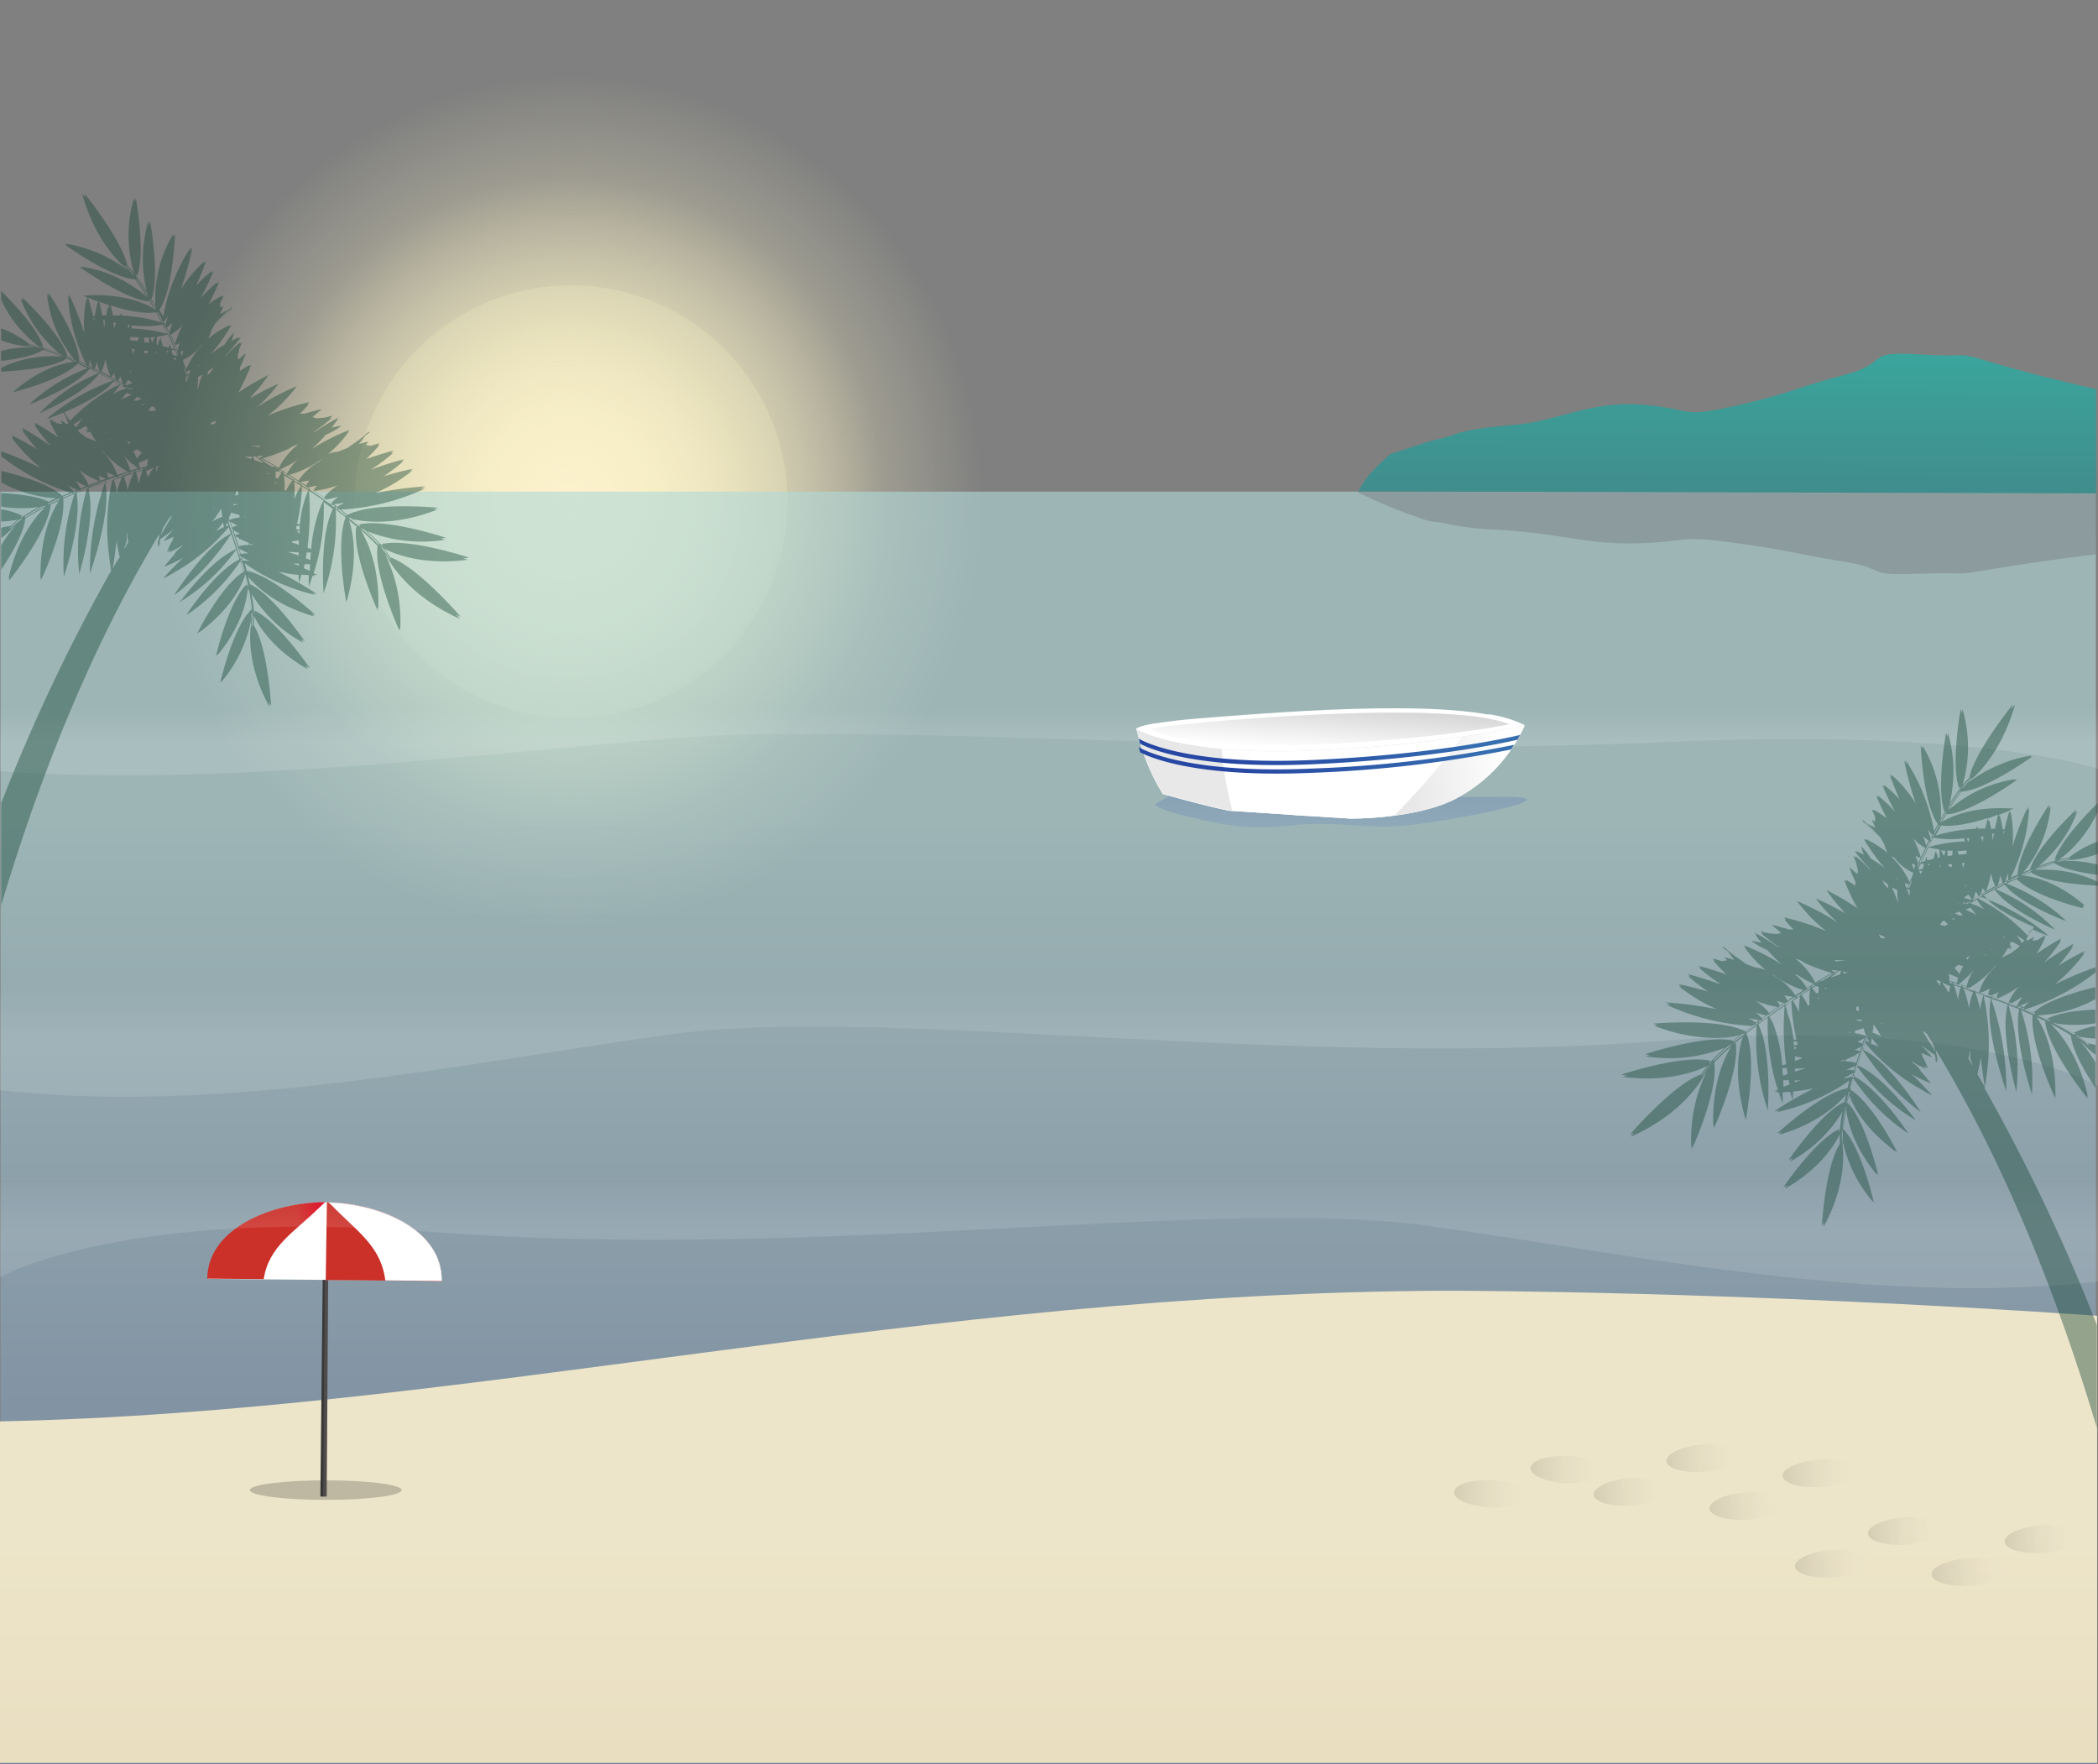 <svg xmlns="http://www.w3.org/2000/svg" xmlns:xlink="http://www.w3.org/1999/xlink" viewBox="0 0 359.4 302.2"><rect x="0" y="0" width="359.4" height="302.2" fill="#808080" stroke="none"/><defs><style>.cls-1{fill:url(#radial-gradient);}.cls-2{fill:url(#radial-gradient-2);}.cls-17,.cls-3{opacity:0.4;}.cls-3{fill:url(#radial-gradient-3);}.cls-20,.cls-4{opacity:0.6;}.cls-4{fill:url(#linear-gradient);}.cls-5{fill:url(#linear-gradient-2);}.cls-6{fill:#483640;}.cls-6,.cls-8{opacity:0.2;}.cls-7{fill:url(#linear-gradient-3);}.cls-9{fill:#383838;}.cls-10{fill:#4f4b4a;}.cls-11{fill:#fff;}.cls-12{fill:url(#linear-gradient-4);}.cls-13{fill:url(#linear-gradient-5);}.cls-14,.cls-15,.cls-16{opacity:0.12;}.cls-14{fill:url(#linear-gradient-6);}.cls-15{fill:url(#linear-gradient-7);}.cls-16{fill:url(#linear-gradient-8);}.cls-18{fill:#104230;}.cls-19{fill:url(#linear-gradient-9);}.cls-20{fill:url(#linear-gradient-10);}.cls-21{fill:url(#linear-gradient-11);}.cls-22,.cls-23,.cls-24,.cls-27{opacity:0.5;}.cls-22{fill:url(#linear-gradient-12);}.cls-23{fill:url(#linear-gradient-13);}.cls-24{fill:url(#linear-gradient-14);}.cls-25{fill:url(#linear-gradient-15);}.cls-26{fill:url(#linear-gradient-16);}.cls-28{opacity:0.7;}.cls-29,.cls-30,.cls-31,.cls-32,.cls-33,.cls-34,.cls-35,.cls-36,.cls-37,.cls-38{opacity:0.3;}.cls-29{fill:url(#linear-gradient-17);}.cls-30{fill:url(#linear-gradient-18);}.cls-31{fill:url(#linear-gradient-19);}.cls-32{fill:url(#linear-gradient-20);}.cls-33{fill:url(#linear-gradient-21);}.cls-34{fill:url(#linear-gradient-22);}.cls-35{fill:url(#linear-gradient-23);}.cls-36{fill:url(#linear-gradient-24);}.cls-37{fill:url(#linear-gradient-25);}.cls-38{fill:url(#linear-gradient-26);}</style><radialGradient id="radial-gradient" cx="97.83" cy="85.95" r="85.95" gradientTransform="translate(9.59 179.66) rotate(-87.25) scale(1 0.97)" gradientUnits="userSpaceOnUse"><stop offset="0" stop-color="#fbeed0"/><stop offset="0.85" stop-color="#fbf6c2" stop-opacity="0"/></radialGradient><radialGradient id="radial-gradient-2" cx="97.83" cy="85.95" r="62.27" gradientTransform="translate(9.59 179.66) rotate(-87.25) scale(1 0.97)" gradientUnits="userSpaceOnUse"><stop offset="0" stop-color="#fbeed0"/><stop offset="0.89" stop-color="#fbf6c2" stop-opacity="0"/></radialGradient><radialGradient id="radial-gradient-3" cx="97.83" cy="85.95" r="37.08" gradientTransform="translate(9.59 179.66) rotate(-87.25) scale(1 0.97)" gradientUnits="userSpaceOnUse"><stop offset="0" stop-color="#fbf6c7"/><stop offset="0.89" stop-color="#fbf6c2" stop-opacity="0.54"/></radialGradient><linearGradient id="linear-gradient" x1="179.56" y1="95.23" x2="179.56" y2="365.05" gradientUnits="userSpaceOnUse"><stop offset="0.17" stop-color="#b0d8d9"/><stop offset="1" stop-color="#4d5d97"/></linearGradient><linearGradient id="linear-gradient-2" x1="-24.06" y1="96.55" x2="-24.06" y2="54.09" gradientTransform="translate(320.21 0.45) rotate(0.19)" gradientUnits="userSpaceOnUse"><stop offset="0" stop-color="#438084"/><stop offset="1" stop-color="#39aba0"/></linearGradient><linearGradient id="linear-gradient-3" x1="179.63" y1="175.43" x2="179.63" y2="471.53" gradientUnits="userSpaceOnUse"><stop offset="0.3" stop-color="#ede5c9"/><stop offset="0.88" stop-color="#ddc4a1"/></linearGradient><linearGradient id="linear-gradient-4" x1="55.85" y1="212.69" x2="75.67" y2="212.69" gradientUnits="userSpaceOnUse"><stop offset="0.76" stop-color="#cb3029"/><stop offset="1" stop-color="#e0001e"/></linearGradient><linearGradient id="linear-gradient-5" x1="35.5" y1="212.56" x2="55.69" y2="212.56" xlink:href="#linear-gradient-4"/><linearGradient id="linear-gradient-6" x1="179.7" y1="210.91" x2="179.7" y2="201.31" gradientUnits="userSpaceOnUse"><stop offset="0" stop-color="#fff"/><stop offset="1" stop-color="#fff" stop-opacity="0"/></linearGradient><linearGradient id="linear-gradient-7" x1="180.62" y1="178.13" x2="180.62" y2="168.53" gradientTransform="matrix(-1, 0, 0, 1, 360.32, 0)" xlink:href="#linear-gradient-6"/><linearGradient id="linear-gradient-8" x1="180.62" y1="127.03" x2="180.62" y2="121.35" gradientTransform="matrix(-1, 0, 0, 1, 360.32, 0)" xlink:href="#linear-gradient-6"/><linearGradient id="linear-gradient-9" x1="227.57" y1="128.76" x2="228.17" y2="120" gradientUnits="userSpaceOnUse"><stop offset="0" stop-color="#fff"/><stop offset="1" stop-color="#d1d1d1"/></linearGradient><linearGradient id="linear-gradient-10" x1="229.73" y1="174.06" x2="229.73" y2="113.45" xlink:href="#linear-gradient"/><linearGradient id="linear-gradient-11" x1="227.1" y1="140.69" x2="227.96" y2="124.55" xlink:href="#linear-gradient-9"/><linearGradient id="linear-gradient-12" x1="227.33" y1="127.54" x2="224.81" y2="139.22" gradientUnits="userSpaceOnUse"><stop offset="0" stop-color="#cfcfcf"/><stop offset="1" stop-color="#fff"/></linearGradient><linearGradient id="linear-gradient-13" x1="232.92" y1="131.15" x2="211.28" y2="131.7" xlink:href="#linear-gradient-9"/><linearGradient id="linear-gradient-14" x1="257.97" y1="130.48" x2="240.98" y2="133.69" xlink:href="#linear-gradient-9"/><linearGradient id="linear-gradient-15" x1="254.75" y1="128.37" x2="197.19" y2="128.8" gradientUnits="userSpaceOnUse"><stop offset="0" stop-color="#366eb0"/><stop offset="0.76" stop-color="#2647a3"/><stop offset="0.86" stop-color="#2647a3"/></linearGradient><linearGradient id="linear-gradient-16" x1="254.75" y1="129.91" x2="197.19" y2="130.34" xlink:href="#linear-gradient-15"/><linearGradient id="linear-gradient-17" x1="96.59" y1="-246.66" x2="122.37" y2="-246.66" gradientTransform="translate(381.73 14.32) rotate(-177.59)" gradientUnits="userSpaceOnUse"><stop offset="0.44" stop-color="#fff" stop-opacity="0"/><stop offset="1"/></linearGradient><linearGradient id="linear-gradient-18" x1="83.71" y1="-241.98" x2="109.48" y2="-241.98" xlink:href="#linear-gradient-17"/><linearGradient id="linear-gradient-19" x1="80.97" y1="-233.11" x2="106.75" y2="-233.11" gradientTransform="translate(382.41 18.2) rotate(175.84)" xlink:href="#linear-gradient-17"/><linearGradient id="linear-gradient-20" x1="68.09" y1="-228.43" x2="93.86" y2="-228.43" gradientTransform="translate(382.41 18.2) rotate(175.84)" xlink:href="#linear-gradient-17"/><linearGradient id="linear-gradient-21" x1="67.1" y1="-244.04" x2="92.87" y2="-244.04" gradientTransform="translate(382.41 18.2) rotate(175.84)" xlink:href="#linear-gradient-17"/><linearGradient id="linear-gradient-22" x1="54.21" y1="-239.35" x2="79.99" y2="-239.35" gradientTransform="translate(382.41 18.2) rotate(175.84)" xlink:href="#linear-gradient-17"/><linearGradient id="linear-gradient-23" x1="43.85" y1="-247.12" x2="69.63" y2="-247.12" gradientTransform="translate(382.41 18.2) rotate(175.84)" xlink:href="#linear-gradient-17"/><linearGradient id="linear-gradient-24" x1="30.96" y1="-242.43" x2="56.74" y2="-242.43" gradientTransform="translate(382.41 18.2) rotate(175.84)" xlink:href="#linear-gradient-17"/><linearGradient id="linear-gradient-25" x1="104.45" y1="-229.37" x2="130.23" y2="-229.37" gradientTransform="translate(383.43 16.54) rotate(175.16)" xlink:href="#linear-gradient-17"/><linearGradient id="linear-gradient-26" x1="91.56" y1="-224.69" x2="117.34" y2="-224.69" gradientTransform="translate(383.43 16.54) rotate(175.16)" xlink:href="#linear-gradient-17"/></defs><g id="레이어_2" data-name="레이어 2"><g id="레이어_1-2" data-name="레이어 1"><path class="cls-1" d="M183.78,86A86,86,0,1,1,97.83,0,85.95,85.95,0,0,1,183.78,86Z"/><path class="cls-2" d="M160.1,86A62.27,62.27,0,1,1,97.83,23.68,62.26,62.26,0,0,1,160.1,86Z"/><path class="cls-3" d="M134.91,86A37.08,37.08,0,1,1,97.83,48.87,37.08,37.08,0,0,1,134.91,86Z"/><polygon class="cls-4" points="172.41 84.22 81.23 84.22 21.94 84.22 0.09 84.22 0.09 89.72 0.09 111.2 0.09 180.27 0.09 228.63 0.09 235.78 0.09 273.5 0.09 302.2 134.64 302.2 244.89 302.2 359.04 302.2 359.04 284.5 359.04 170.26 359.04 153.12 359.04 149.17 359.04 98.56 359.04 84.22 172.41 84.22"/><path class="cls-5" d="M359.08,66.66c-2.17-.48-10.09-2.28-17-4.32-8.11-2.39-3.19-1-13.25-1.62S324.4,62,315.68,64.3s-7.65,2.69-17.43,5-8.48,1-14.78.24-10,0-16.35,1.72-6.91,1.33-12.39,2-6.48,1.67-8.5,2c-1.45.24-5.25,1.68-8,2.48-2.24,1.94-4.39,4-5.52,6.45h2l124.37.34Z"/><path class="cls-6" d="M359.08,84.56l-124.37-.34h-2a.75.75,0,0,0-.06.13,91.05,91.05,0,0,0,12,4.86c.66.12,1.21.21,1.6.25,2,.2,3,.79,8.49,1.2A103.68,103.68,0,0,1,267,91.87c6.29,1,10,1.49,16.33,1.07s5-1.2,14.79.2,8.68,1.59,17.39,3,3,2.44,13.1,2.14,5.13.47,13.26-.89c7.06-1.17,15.17-2.2,17.17-2.45Z"/><path class="cls-7" d="M359.25,302V225.39c-62.44-4.28-110.83-4.28-110.83-4.28-90.61.2-168.58,20.76-248.42,22.38V302Z"/><path class="cls-8" d="M68.81,255.26c0,.93-5.81,1.68-13,1.68s-13-.75-13-1.68,5.81-1.67,13-1.67S68.81,254.34,68.81,255.26Z"/><polygon class="cls-9" points="54.88 256.36 55.47 256.37 55.88 218.27 55.29 218.26 54.88 256.36"/><rect class="cls-10" x="36.74" y="237.03" width="38.11" height="0.59" transform="translate(-181.9 291.49) rotate(-89.61)"/><path class="cls-11" d="M35.65,219.08v0c.1-8.87,11.54-13.2,20.41-13.1s19.7,4.57,19.6,13.44a0,0,0,0,1,0,0Z"/><path class="cls-12" d="M56,206h0c8.87.09,19.7,4.58,19.61,13.45h0l-19.81-.17Z"/><path class="cls-11" d="M57.34,207c-.34-.35-.69-.68-1.05-1,8.77.22,19.47,4.65,19.37,13.44a0,0,0,0,1,0,0L66,219.34C65.31,213.67,61.37,211.08,57.34,207Z"/><path class="cls-13" d="M54.62,206.94c.35-.34.7-.67,1.07-1-8.77,0-20.09,4.31-20.19,13.1v0l9.68.08C46,213.49,50.5,211,54.62,206.94Z"/><path class="cls-14" d="M0,218.8S20.54,206.9,73.36,211c66.21,5.16,134.86-6.1,171.38-1s76.74,13.8,114.66,9.53V179.26H0Z"/><path class="cls-15" d="M359.4,186s-20.54-11.9-73.36-7.78c-66.21,5.16-134.85-6.1-171.38-1S37.93,191,0,186.76V146.48H359.4Z"/><path class="cls-16" d="M359.4,131.7s-20.54-7-73.36-4.6c-66.21,3.05-134.85-3.62-171.38-.6S37.93,134.67,0,132.14V108.3H359.4Z"/><g class="cls-17"><path class="cls-18" d="M298.92,165c-.71-.62-1.88-1.2-3.53-2.71h0c-.24-.11-.34-.13-.32-.08s.22.26.71.63l0-.06C296.42,163.31,297.58,164.12,298.92,165Z"/><path class="cls-18" d="M332.13,168.75a.41.41,0,0,0,.05.09A.41.41,0,0,1,332.13,168.75Z"/><path class="cls-18" d="M277.84,184.13h.1l-.1,0,.88.1-.75.24h.11l-.09,0c7.74,1,12.82-1,14.57-1.93a11.88,11.88,0,0,0-1.12,1.49c-4.81,1.69-12.23,10.33-12.23,10.33h0a.27.27,0,0,1,.08-.07l-.07.08.73-.33c-.39.42-.6.68-.6.68h0l.08-.07-.06.08c9.34-4.12,12.48-10.41,12.48-10.41h0c.1-.16.26-.4.49-.7a26.3,26.3,0,0,0-2.6,13,.39.39,0,0,0,0-.09s0,.07,0,.1h0s.05-.12.11-.26c0,.2,0,.4,0,.61,0,0,.07-.4.09-.46s0,.07,0,.1h0s4.46-9.8,3.72-14.58v0h0a36.83,36.83,0,0,1,2.94-2.8c-1.13,1.79-3.37,6.32-3.1,13.68a.46.46,0,0,1,0-.08l0,.09h0l.11-.26c0,.2,0,.4,0,.6a.41.41,0,0,0,0-.09.3.3,0,0,1,0,.1h0s4.46-9.8,3.72-14.58h0v0l-.08.1s0-.1,0-.15c.41-.35.86-.72,1.33-1.1-.67,2-1.69,6.65.37,13.94a.62.62,0,0,1,0-.09v.1h0a.42.42,0,0,1,0-.07c0,.14.07.28.11.42a.35.35,0,0,1,0-.1v.1h0s1.95-10.06.13-14.84c.53-.42,1.11-.86,1.73-1.32a37.88,37.88,0,0,0,1.8,14.15.67.67,0,0,1,0-.1s0,.07,0,.11h0a.12.12,0,0,0,0,0c0,.14.08.27.12.4v-.1a.34.34,0,0,1,0,.1v0s.65-9.33-1.34-14.13c-.09-.23-.18-.45-.28-.66.51-.38,1-.77,1.61-1.16a35.67,35.67,0,0,0,1.74,12.38c-.4.18-.62.3-.62.3h.06l-.05,0h.61l-.32.15h.1l-.09,0h.46c.17.52.34,1.06.54,1.61v0h0l.12.35a.62.62,0,0,1,0-.09s0,.06,0,.09h0s0-.77,0-2c.44,0,.87,0,1.3-.06q.12.49.27,1a.87.87,0,0,1,0-.11.41.41,0,0,0,0,.11h0v-.06l.12.41v-.1s0,.07,0,.1h0s.05-.53.1-1.4a25.91,25.91,0,0,0,3.2-.5l.06.12a59.24,59.24,0,0,0-6.42,3.72h0l.08,0-.07.05.84-.2-.56.37h0l.08,0-.07,0a35.53,35.53,0,0,0,12.53-5.45c-.12.42-.23.83-.33,1.22h0v0s0,.06,0,.1c-4.52.8-12,7.69-12,7.69h0l.08,0-.07.06.71-.22-.43.38h0l.08,0-.07.06c6.67-1.93,10.14-5.32,11.45-6.88-.11.44-.21.87-.3,1.27-4,1.78-9.58,10-9.58,10h0l.06-.07-.05.08.69-.41-.41.58h0l.06-.06-.05.07a23.38,23.38,0,0,0,8.94-8.52,29.37,29.37,0,0,0-.44,3.24l-.22.11c.11-.25.16-.38.16-.38h0v0c-4,1.71-9.65,10-9.65,10h0l.06-.06-.05.07c.23-.13.46-.26.68-.4l-.4.58h0l.06-.06,0,.07c6.11-3.49,8.61-7.76,9.37-9.36a11.06,11.06,0,0,0,0,1.68c-2.51,3.84-3.1,14.09-3.1,14.09h0l0-.08a.62.62,0,0,0,0,.09l.34-.64c0,.52-.06.82-.06.82h0l0-.09v.09c4.44-8.06,3.23-14.28,3.23-14.28h0c0-.17,0-.43,0-.77a23.6,23.6,0,0,0,5.26,10.74s0,0,0-.08a.59.59,0,0,1,0,.08h0l-.06-.26c.11.15.22.29.34.43s-.17-.32-.18-.37l0,.08h0s-2.17-9.45-5.31-12.47h0a36.24,36.24,0,0,1,.57-3.62c.18,1.91,1.05,6.38,5.27,11.5a.62.62,0,0,0,0-.09l0,.08h0l-.06-.25.33.43a.62.62,0,0,0,0-.09l0,.08h0s-2.18-9.46-5.32-12.48v0l0,0V189l-.09-.1c.11-.48.23-1,.36-1.52.59,1.77,2.43,5.69,7.9,9.79l-.05-.08.06.07h0l0-.05.3.24a.46.46,0,0,0,0-.08l.06.07h0s-4.11-8.27-8-10.68c.16-.6.33-1.23.52-1.9a34.16,34.16,0,0,0,9,9.14l-.05-.07.06.06h0l0,0,.31.22,0-.07.06.06h0s-4.64-7-8.69-9.38l-.56-.32q.22-.83.51-1.71a33.93,33.93,0,0,0,9.67,9l0,0a.05.05,0,0,0,0,0h0l.28.19,0-.07.07.06h0s-4.73-6.48-8.81-8.8a9.33,9.33,0,0,0-1.12-.59c.26-.83.54-1.71.86-2.63l.08.12a41.19,41.19,0,0,0,9.53,10.3l-.06-.09.08.08h0l0,0,.31.22-.05-.07.06.07h0s-5.08-8-9.18-10.27a5.33,5.33,0,0,0-.56-.32c-.05-.09-.1-.16-.12-.21l.35-1a34,34,0,0,0,9.22,7.74c.67.4,1.38.8,2.13,1.19l-.06-.06.08,0h0s-1.45-1.65-3.44-3.55a24.13,24.13,0,0,0,3.26,1.56l-.07-.06.08,0h0s-.66-.84-1.7-2a2.86,2.86,0,0,0-1.19-1.28l-.07-.06-.34-.34.26.14a20,20,0,0,0,2.27,1.13l-.06-.05.07,0h0l-.42-.56.67.5,0-.06.05,0h0s-.31-.71-.84-1.77a.43.43,0,0,0,0,.11c-.14-.3-.31-.62-.49-1v0c.17.33.33.62.47.9-.08-.27-.15-.54-.23-.8.54.26,1.12.51,1.74.74a.28.28,0,0,1-.06-.06l.07,0h0s-.73-.9-1.84-2.09c0,0,0,0,0,0a23.16,23.16,0,0,0,2.39,1.77l0,0h0l0,0h0l0,0c0,.13,0,.27.07.41s0,.32,0,.49l0-.09,0,.1h0c.29.54.35.44.23-.09.05.07.08.08.1.05s0-.27-.1-.72h0l0,0c0-.16-.09-.33-.14-.53v.08s0-.08,0-.13v-.08c0,.05,0,.09,0,.13,0-.15,0-.3,0-.44,8,13.16,18.5,34.26,27.57,64.74V227a317.24,317.24,0,0,0-19.23-40.54c.16-.89.28-1.75.38-2.58a38.08,38.08,0,0,0-.56-13.29l1.12.39.09.25c0,.22-.07.46-.09.7-.73,5.14,2.77,15,2.77,15h0a.31.31,0,0,0,0-.1l0,.09c0-.14,0-.28,0-.42l0,0h0a.36.36,0,0,1,0-.1.55.55,0,0,1,0,.1,46,46,0,0,0-2.57-15.3s0-.1-.05-.15c1,.36,2,.7,2.86,1a9.57,9.57,0,0,0-.24,1.39c-.72,5.12,1.74,13.65,1.74,13.65h0a.34.34,0,0,1,0-.1.66.66,0,0,0,0,.09l0-.37h0v0l0,0a37.82,37.82,0,0,0-1.38-14.56l1.82.71c0,.23-.07.47-.09.71-.68,5.11,2.32,13.94,2.32,13.94h0a.31.31,0,0,1,0-.1l0,.1c0-.14,0-.28,0-.42v.05h0s0-.07,0-.11h0l0,.1a38,38,0,0,0-1.89-14.08l2,.84c-.52,5.06,3.89,14.27,3.89,14.27h0s0-.07,0-.1l0,.09v-.42l0,.05h0a.44.44,0,0,1,0-.1l0,.08c.1-7.53-2.08-11.81-3.21-13.52l1.55.73s0,.09,0,.14l-.09-.07v0h0c.52,4.79,7.26,13.12,7.26,13.12h0l-.05-.09.06.08c0-.2-.09-.39-.14-.58l.17.22h0a.41.41,0,0,0-.05-.09l.06.08c-1.61-7.16-4.89-11-6.42-12.42a39.72,39.72,0,0,1,3.5,2h0c.28,2.58,2.36,6.18,4.22,9V182a23,23,0,0,0-2.55-3.55c.29.23.51.42.65.55h0a14.62,14.62,0,0,0,1.93,1.72V179a10.57,10.57,0,0,0-1.6-.3,14.64,14.64,0,0,0-1.44-1.16,18,18,0,0,0,3,.38v-2.13a12.25,12.25,0,0,0-3.73,1.15h0a3.69,3.69,0,0,0,.43.13l-.24.11a35.08,35.08,0,0,0-3.09-1.82,22.59,22.59,0,0,0,6.63-.07v-2.35c-3,.14-6.33.55-8.26,1.59l-1.3-.61a22.79,22.79,0,0,0,9.56-2.75v-2.07c-3.51.85-8.37,2.31-10.6,4.35l-.1,0,0,0v0l-1.27-.55a37.86,37.86,0,0,0,12-6.33v-.87a62.24,62.24,0,0,0-7,2.94,28.34,28.34,0,0,0,5.14-5.37l-.09.06.07-.07h0l-.35.17.4-.53-.06,0,.05,0h0s-2.08,1-4.53,2.52a31.72,31.72,0,0,0,2.56-3.36.21.21,0,0,0-.07.05l.06-.07h0l-.31.17c.13-.17.25-.34.37-.52l-.06,0,0,0h0a55,55,0,0,0-5,3.2,30.74,30.74,0,0,0,2.92-3.75l-.08.05a.46.46,0,0,0,.07-.07h0l-.31.18.36-.53-.05,0,0,0h0s-1.93,1.05-4.22,2.63a23.59,23.59,0,0,0,1.51-2.8l-.07.07.06-.08h0l-.16.09c.08-.15.15-.3.22-.45l-.05,0,0,0h0s-.47.27-1.21.74l.07,0c-.37.24-.81.53-1.3.87v0c.46-.32.88-.6,1.24-.83-.33.07-.68.09-1,.13.08-.2.17-.4.25-.61l-.06.07a.56.56,0,0,1,.05-.08h0s-.42.23-1.09.64l-.18-.19c.19-.44.38-.9.58-1.39-.23.29-.53.66-.88,1.07v0c.37-.44.68-.82.92-1.13l0,.08c.12-.16.23-.3.31-.42,1.64.7,2.84,1.12,2.84,1.12h0l-.07,0,.08,0-.27-.23.05,0h0l-.08,0,.08,0a37.26,37.26,0,0,0-11-6.3l-.35-.13c.83-.45,1.61-.87,2.35-1.25a8.65,8.65,0,0,0,.76.9c2.83,3.11,9.65,6,9.65,6s0,0,0,0l-.07,0,.08,0-.23-.21h0l0,0,0,0a30.2,30.2,0,0,0-10-6.74l1.53-.77q.18.21.39.42c2.84,3.1,10.19,5.83,10.19,5.83h0l-.07,0,.08,0-.26-.22h0l-.08-.05.08,0a31,31,0,0,0-10-6.17c.6-.29,1.16-.56,1.71-.81,2.89,3,11.32,5,11.32,5h0l-.07,0,.08,0L357,155l0,0h0l-.07,0,.07,0c-4.7-4-8.7-4.87-10.45-5q.72-.33,1.38-.6l.1.06-.1,0s0,0,0,0h0c2.6,1.7,8.78,2.14,11.39,2.26v-.67a20.73,20.73,0,0,0-10.68-2c1.35-.54,2.44-.92,3.31-1.18,1.63,1.07,4.68,1.64,7.37,2v-1.76a21,21,0,0,0-5.65-.62c.32-.07.57-.11.73-.13h0a17.72,17.72,0,0,0,4.93-1.07v-2.11a18.24,18.24,0,0,0-5,2.79,10.24,10.24,0,0,0-1.58.29,21,21,0,0,0,6.56-8.15v-1.5c-1.66,1.63-6.53,6.61-7.35,9.77h0s0,0,0,0,.13-.07.34-.21a1.72,1.72,0,0,0-.07.21c-.77.21-1.76.53-3,1a22.19,22.19,0,0,0,6.64-9.41l-.07.06.05-.06h0l-.47.46.27-.67-.06,0,.05-.06h0s-6.84,6.41-7.88,10.24l-1.16.5a20.9,20.9,0,0,0,4.69-11.29l-.05.07,0-.08h0s-.11.15-.29.44l.09-.66-.05.07,0-.08h0s-5.31,7.84-5.36,11.94l-.09,0h0l-1.1.52a31,31,0,0,0,3.17-12l0,.08s0-.06,0-.08h0s-.1.2-.26.56c0-.26,0-.51.06-.78a.24.24,0,0,0,0,.08s0-.06,0-.08h0a53.67,53.67,0,0,0-2.65,6.8,21,21,0,0,0-.36-6,.33.33,0,0,0,0,.08V139h0s0,.11-.1.3q0-.22-.09-.48l.78-.31h0l-.08,0,.08,0-.37,0,.05,0h0l-.08,0,.07,0c-6.48-.43-10.4,1.33-12,2.28l.79-1.37h.13l-.07.08h0c4.18-.25,12.06-5.94,12.06-5.94h0l-.07,0,.07,0-.52.1.21-.14h0l-.08,0,.07-.05a22.22,22.22,0,0,0-11.37,5.24c.8-1.31,1.49-2.31,2.06-3.08h0c4.18-.25,12.06-5.94,12.06-5.94h0l-.08,0s.38-.16.38-.16l-.53.1.22-.15h0l-.08,0,.07-.05a24.44,24.44,0,0,0-10.86,4.68c.23-.25.42-.44.55-.56v0s5-3.89,7.49-12.77l-.06.07s0,0,0-.08h0s-.2.24-.52.65c.07-.23.14-.46.2-.69l0,.07a.3.3,0,0,1,0-.08h0s-6.54,8.06-7.44,12.55a11.78,11.78,0,0,0-1.15,1.24,22.84,22.84,0,0,0,0-13,.51.51,0,0,1,0,.09v-.09h0l-.11.68c-.06-.24-.13-.49-.2-.73a.6.6,0,0,1,0,.08v-.09h0s-1.79,9.81-.22,13.66a0,0,0,0,0,0,0s0,0,0,0,.06-.14.15-.39l.07.22c-.51.66-1.15,1.54-1.89,2.71a23.54,23.54,0,0,0-.3-12.1.73.73,0,0,0,0,.08s0-.05,0-.08h0l-.11.69c-.06-.25-.12-.49-.2-.74a.62.62,0,0,1,0,.09v-.09h0s-1.77,9.71-.24,13.6c-.22.36-.44.74-.67,1.14a21.92,21.92,0,0,0-3.12-12.47.45.45,0,0,0,0,.08.19.19,0,0,1,0-.08h0s0,.21,0,.56c-.1-.2-.21-.4-.33-.61v.08a.31.31,0,0,0,0-.08h0s.42,10,2.95,13.45l-.05.09,0,0h0c-.2.36-.4.73-.6,1.12a32.83,32.83,0,0,0-4.82-12.09.6.6,0,0,0,0,.08l0-.08h0s0,.23.13.64c-.14-.23-.29-.46-.44-.69a.33.33,0,0,1,0,.08l0-.08h0a56.51,56.51,0,0,0,2,7.41,22.59,22.59,0,0,0-4.09-4.87l0,.08-.06-.07h0l.11.32-.41-.39a.18.18,0,0,0,0,.05l0,0h0s.65,1.91,1.7,4.19a23.38,23.38,0,0,0-2.63-2.46l0,.07-.05-.06h0a2.65,2.65,0,0,0,.11.28l-.42-.35a.1.1,0,0,0,0,0s0,0,0,0h0a44.17,44.17,0,0,0,2.23,4.68,23.21,23.21,0,0,0-2.93-2.79l0,.07-.05-.06h0l.12.29-.42-.35a.1.1,0,0,0,0,0l0,0h0s.71,1.78,1.83,3.92a19.09,19.09,0,0,0-2.25-1.49l.05.07-.07-.05h0l.07.15-.37-.22,0,0,0,0h0s.18.44.51,1.12v-.06c.18.38.41.85.68,1.36l0,0c-.25-.48-.47-.92-.65-1.28a7.06,7.06,0,0,1,0,.92l-.5-.26.05.07a.15.15,0,0,0-.06-.05h0s.21.53.59,1.34l-1.47-.75c.53.51,1.35,1.37,2.28,2.35,0,0,0,0,0,0l-.07-.06.1.1c.2.38.43.78.67,1.18a5.27,5.27,0,0,0,.59,1.5,16.7,16.7,0,0,0-3.76-2.4l.05.06-.06,0h0l.06.12-.37-.18,0,0,0,0h0a30.87,30.87,0,0,0,3.59,5,20.21,20.21,0,0,0-2.41-1.67,8.76,8.76,0,0,0-1.69-2.1.18.18,0,0,0,0,0l0,0h0s.18.56.5,1.44c-.4-.2-.83-.4-1.28-.59l.06.05-.07,0h0l.08.1-.38-.17a.06.06,0,0,0,0,0l0,0h0a36.5,36.5,0,0,0,2.59,3l.09.22a23.57,23.57,0,0,0-2.49-2.33l0,.07-.05-.06h0l.11.28-.42-.35a.28.28,0,0,0,0,.06.1.1,0,0,1,0,0h0s.16.43.45,1.14c0,.11.12.54.27,1.17v-.07c.08.34.19.74.31,1.19l0,0c-.11-.41-.2-.78-.28-1.09,0,.23-.07.46-.12.7-.41-.37-.84-.75-1.3-1.12l0,.07-.06-.06h0s.39,1.05,1.06,2.49a1.69,1.69,0,0,0,0,.64,14.62,14.62,0,0,0-1.6-1l.05.06-.07,0h0a1,1,0,0,0,.05.15l-.36-.21,0,0,0,0h0a35.71,35.71,0,0,0,2.23,4.81,45.81,45.81,0,0,0-5.27-3.08h0l0,0,0,0a23.94,23.94,0,0,0,2.71,3.39l.42.56a44.93,44.93,0,0,0-4.94-2.51h0l0,0,0,0a23.1,23.1,0,0,0,3.75,4.11,49.72,49.72,0,0,0-7-3.69h0l0,0,0,0a26.43,26.43,0,0,0,5,5.16,41.14,41.14,0,0,0-7.23-2.35h0l0,0h0l.32.37-.17,0h0l.08.07-.08,0a20.6,20.6,0,0,0,1.53,1.66,2.26,2.26,0,0,0-.73,0c-1.78-.54-3-.83-3-.83h0l.08.05-.09,0c.53.46,1.05.89,1.57,1.29a5.62,5.62,0,0,1-.76.25c.37,0,.81.09,1.29.16l0,0-1.41-.17.07,0-1.37-.12c-.86-.23-1.39-.35-1.39-.35h0l.06,0h-.07l.49.41-.34-.08h0l.09,0-.09,0a29.13,29.13,0,0,0,3.21,2.47l-.27-.08a47.32,47.32,0,0,0-4-2.47h0l0,0,0,0,.28.41-.13-.07h0l.06.07-.07-.05c.31.48.64.93,1,1.36-1.06-.23-1.74-.35-1.74-.35h0l.05,0h-.05a11.19,11.19,0,0,0,2.75,1.6,26.3,26.3,0,0,0,2.47,2.48,38.94,38.94,0,0,0-6.53-3.31h0l0,0,0,0,.29.4-.14-.06h0l.07.06-.08-.05a20.63,20.63,0,0,0,3.61,3.9,6.89,6.89,0,0,0-1.83-.44c-.51-.21-1-.41-1.49-.58l-.13-.1a.27.27,0,0,0,.08.07h0c-1.32-.9-2.48-1.7-3.19-2.23l1.2,1.56c-1-.31-1.64-.47-1.64-.47h0l.07.07-.08-.05.41.53c-.34,0-.69.11-1,.12l1.59.54,0,0c-.64-.23-1.22-.43-1.69-.58h.07c-.85-.27-1.38-.41-1.38-.41h0l0,0h-.05l.33.38-.18,0h0l.08.06-.09-.05a25.08,25.08,0,0,0,2.21,2.34c-2.66-.95-4.82-1.48-4.82-1.48h0l.06,0-.06,0,.49.43-.35-.09h0l.08,0-.09,0a30.08,30.08,0,0,0,3.85,2.9,56.65,56.65,0,0,0-5.8-1.82h0l.05,0-.06,0c.17.15.33.29.5.42l-.35-.08h0l.08.06-.09,0a31,31,0,0,0,3.4,2.61c-2.82-.85-5.12-1.29-5.12-1.29h0l.06,0h-.06l.53.41-.39-.07h0l.09.05-.1,0a28.43,28.43,0,0,0,6.44,3.9,66.26,66.26,0,0,0-8.78-1.17h0l.09,0h-.09c.29.14.59.27.88.39l-.74,0h0l.1,0h-.1a39.58,39.58,0,0,0,14.72,3.65c-.38.29-.76.57-1.11.85v0l0,0-.09.07c-4.52-2.34-15.78-1.31-15.78-1.31h0l.76.29-.63.05h0c7.17,2.8,12.52,2.15,14.73,1.66-.4.31-.77.62-1.12.92-4.73-1.14-15.16,2.33-15.16,2.33h0l.09,0-.09,0,.88.11-.75.23H282l-.09,0a25.88,25.88,0,0,0,13.62-1.49c-1.13,1-2,1.88-2.58,2.56l-.26-.05c.26-.14.39-.23.39-.23h0a0,0,0,0,0,0,0c-4.68-1.19-15.24,2.31-15.24,2.31Zm58.19-49,.07-.17a14.88,14.88,0,0,1,1.26-1.42v0s.14-.11.38-.33a.58.58,0,0,1,0,.14,12.59,12.59,0,0,0-1.22,1.34C336.31,134.84,336.15,135,336,135.1Zm-2.38,3.72c.06-.18.14-.41.22-.7.68-1.08,1.27-1.94,1.78-2.61h0l.2,0C335.24,136.32,334.5,137.4,333.65,138.82Zm18.65,8.74.15-.09a13.25,13.25,0,0,1,1.77-.37v0l.48,0-.11.1a11,11,0,0,0-1.69.32Zm-.32.33h0Zm-3.6,1.16.57-.4c1.13-.45,2.06-.76,2.83-1h0l.16.1C351,148.05,349.83,148.45,348.38,149.05Zm-2.15.87.23-.23c.58-.26,1.12-.5,1.63-.7,0,0,0,.11,0,.17l-.29.06h0l.07.05-1.49.65Zm-1.94,1c0-.06.09-.15.15-.27l1.27-.6.13.13Zm11.38,26.44.19,0a13.31,13.31,0,0,1,1.63,1.27h0s.13.15.39.4l-.16,0a13.13,13.13,0,0,0-1.54-1.23Zm-.35-.3.33.21,0,0Zm-3.89-1.95.78.16c1.23.64,2.21,1.21,3,1.7h0l0,0,0,.24A39.47,39.47,0,0,0,351.43,175.08Zm-2.37-1.19h.38q1,.45,1.83.87l-.18.09-.28-.21v0a0,0,0,0,0,0,0s0,.07,0,.1c-.52-.25-1.09-.52-1.69-.78Zm-19.27-28.66h0l0-.12.09,0c-.27.56-.55,1.13-.83,1.73a17.13,17.13,0,0,0-1.32-3.3A7.24,7.24,0,0,0,329.79,145.23Zm.34,0,.07,0c-.4.81-.82,1.68-1.24,2.6-.12,0-.2.08-.26.09l.37-.78h0v0l.9-1.87.13.07v0l0,0a1.71,1.71,0,0,0-.06-.26l.55-1.09.16.1-.55,1.1-.11,0,0,0Zm10.5,25h0l0,.08-1.11-.38c.32-.15.8-.35,1.38-.64h0a5.79,5.79,0,0,0-.3.92h0Zm-1.53-.46-1.79-.58a17.22,17.22,0,0,0,4.67-4l-.27.45A10,10,0,0,0,339.1,169.74Zm2.95.81.13,0-.12.26-1-.35a11.53,11.53,0,0,0,1.32-.6,6.38,6.38,0,0,0-.33.71h0Zm2.09,1,.12,0-.05.11-1.95-.73a19.69,19.69,0,0,0,3.57-2,9.33,9.33,0,0,0-1.7,2.6h0A0,0,0,0,0,344.14,171.51Zm.52-9.32-.39-.54c.07-.16.15-.32.23-.48l.4.13,1.09.59-.2.28c.08-.09.15-.18.23-.26h0l-.28.32,0,0,.06-.09-.1.12c-.41.29-.84.61-1.27.94a7,7,0,0,0-1.57.83h0a20,20,0,0,0,1.08-1.74l.71.15h0l-.06,0h.06l-.53-.46h0l.55.24h0l0,0Zm-1.3-1.63-.13-.15-.17-.19.37.23,0,0Zm1.72-.71h0c.61.4,1.19.77,1.71,1.09l-.42.5C345.94,160.86,345.51,160.33,345.08,159.85Zm1.26,11a7.26,7.26,0,0,0-.79,1.26l-1-.38A17.41,17.41,0,0,0,346.34,170.82Zm-5.17-8.27-.31-.24,0,0a3.07,3.07,0,0,1,.36.2A.46.46,0,0,0,341.17,162.55Zm-1.2-10v0s0,0,0,0l0-.1.1.21-.82.45a11.93,11.93,0,0,0,.41-1.14A3.76,3.76,0,0,0,340,152.58Zm-.34-8.43c-.08-.31-.18-.62-.29-.94l.47-.08C339.75,143.45,339.69,143.8,339.63,144.15Zm-.18,9,.23.08-1.06.59-.07,0s0,0,0,0h0a.05.05,0,0,1,0,0l-.6.33a1.13,1.13,0,0,1,0-.24l1-.57.07.1v0s0,0,0,0,0-.07.1-.2Zm-1.38.63c.09-.28.24-.66.39-1.14l.05,0a5.39,5.39,0,0,0,.38.62v0l0,0a.1.1,0,0,1,0,0l0,.06Zm.56.17a8.13,8.13,0,0,0,1.29,1.68c-.51-.28-1-.5-1.37-.67h0l-.11,0c-.39-.16-.7-.27-.92-.35l.53-.3h0Zm-1.75-8.15a1.49,1.49,0,0,0,0-.21h0l0,.27v0l0-.09a.68.68,0,0,1,0,.14l0,.24c-.44,0-.87.1-1.28.15-.08-.21-.18-.42-.28-.63.51,0,1-.06,1.53-.11A1.12,1.12,0,0,0,336.88,145.85Zm-.28,9.92,1-.36a9,9,0,0,0,1,1.24c-.38-.21-.75-.38-1.08-.53h0l0,0C337.13,156,336.85,155.86,336.6,155.77Zm.7,8,.16-.13-.44.66-.23-.21A4.39,4.39,0,0,1,337.3,163.8Zm-.18-9.27.07.15-.2.12-.34,0,.53-.31.53-.09-.34.2-.24-.07v0Zm-.68.23h-.12s0-.11,0-.17l.5-.07Zm-.13-6.17q-.09-.39-.21-.78l.48-.08a3.62,3.62,0,0,0-.22.86Zm-.09,8.18h0l-.56,0c-.32-.15-.6-.27-.83-.35l.89-.3A7.53,7.53,0,0,0,336.22,156.77Zm-1-2c.17,0,.34,0,.5-.06l0,.07Zm1.46-3.18h0l.11,0,0,.16-.17,0Zm.21-8,.46-.06c0,.18-.08.39-.13.63h-.05C337.08,144,337,143.78,336.89,143.59Zm.84,10.43-.15.09c-.36-.13-.72-.24-1.07-.34,0,0,0-.07,0-.1l.57-.38-.55.22v0l.65-.27-.1.07.18-.08A5.27,5.27,0,0,0,337.73,154Zm2.47,9.39.09,0-.38.42C340,163.72,340.1,163.57,340.2,163.41ZM336.91,169l-1.32-.41c.19-.16.46-.38.79-.67l.07,0h0l0,0h0l0,0a.1.1,0,0,0,0-.05,18.46,18.46,0,0,0,1.65-1.66A7.55,7.55,0,0,0,336.91,169Zm-2.1-3.2.69-.53.8.27a11,11,0,0,0-.61,1.31A13.54,13.54,0,0,0,334.81,165.83Zm-.51-8.37.43-.12.16.22h0Zm-.22-.81.12-.07h.05a.41.41,0,0,1,.05.09Zm-.2-8.15c-.05-.13-.1-.26-.16-.39l.67-.06v.45Zm-.24-1.8a6,6,0,0,0-.07-.94h.91c0,.24,0,.5-.05.79Zm.06,11.62-.5.34c-.31-.08-.6-.14-.85-.18l.37-.59.39-.11A5.11,5.11,0,0,0,333.7,158.32ZM333,146.61c-.16-.3-.32-.61-.5-.92l.76.06C333.23,146,333.14,146.26,333,146.61Zm-.76,1.93c0-.11,0-.23,0-.34h.1l0,.34Zm-1.88-3.45c.27-.57.55-1.1.81-1.61l.6.11a16.88,16.88,0,0,0,4.73,0c0,.19.07.38.09.55A26.29,26.29,0,0,0,330.4,145.09Zm.42-1.14a2.55,2.55,0,0,1-.08-.25l.15-.3.19,0C331,143.61,330.9,143.78,330.82,144Zm-1.38-.73a5.87,5.87,0,0,0,1,.76c-.15.28-.29.57-.44.87A13.63,13.63,0,0,0,329.44,143.22ZM331,143l-.19.37h0c0,.06-.06.12-.1.18-.1-.36-.25-.87-.47-1.51A6.22,6.22,0,0,0,331,143Zm.33.06s-.05.11-.08.16l-.26.09.21-.39Zm.9-1.68c-.28.5-.56,1-.86,1.59a2.62,2.62,0,0,0,0-.31c.24-.46.47-.89.7-1.31A1.38,1.38,0,0,0,332.2,141.34Zm.27-.49-.09.05c0-.09,0-.21,0-.34.33-.58.65-1.12.95-1.62a1.27,1.27,0,0,0,.06.18l-.21.24h0v0h.09C333.05,139.82,332.76,140.32,332.47,140.85Zm8-.7c0,.1-.21.77-.41,1.75l-1.21,0a1.08,1.08,0,0,1-.08-.19v.08l0-.08h0a1,1,0,0,0,0,.15c-.05-.13-.1-.25-.16-.38a.1.1,0,0,1,0,0v0h0s0,.16-.1.44q-1.11.06-2.07.18s0,0,0,0,0,0,0,0a27.1,27.1,0,0,0-4.88,1c.32-.62.64-1.2.94-1.75C334.53,141.73,337.79,141,340.46,140.15Zm1.34,11.61h0v0l0-.1,0,.08-1.61.86a15.54,15.54,0,0,0,.52-1.65h.07l-.05,0c.09-.35.18-.76.26-1.2h.11A6.39,6.39,0,0,0,341.8,151.76Zm-.45-7.6q-.06-.65-.15-1.32l.37-.08C341.49,143.2,341.41,143.68,341.35,144.16Zm.88-4.6c-.09.4-.3,1.26-.51,2.37l-.68,0c-.09-.51-.21-1-.35-1.54v0h0l-.08.28c0-.17-.08-.33-.12-.5C341.11,140,341.7,139.75,342.23,139.56Zm.45,10.47a5.35,5.35,0,0,0,.34,1.15l-.82.42A16.23,16.23,0,0,0,342.68,150Zm1.52-11.19c-.1.31-.48,1.55-.86,3.18l-.31,0a23.9,23.9,0,0,0-.5-2.43.42.42,0,0,1,0,.07v-.08h0s0,.1-.07.28c0-.1-.05-.21-.08-.31Zm-.58,12h0l-.17.09c.12-.33.3-.81.49-1.42a7.06,7.06,0,0,0,.05,1.15l-.36.18Zm.19.06.38-.19c0,.07,0,.13,0,.19l-.15.07Zm-.5.44c0-.06,0-.14.08-.24l.3-.14a1.34,1.34,0,0,0,.11.14Zm0-9c0,.19-.09.39-.13.58,0-.17,0-.35-.06-.53Zm-3.57,10.93-.25-.07.73-.4h0v0l1.74-.92a.54.54,0,0,0,.07.13h0s0,0,0,0,0-.08.1-.23c.35-.18.7-.36,1-.52l.06.16-1,.53-.11,0,0,0h0l0,0C341.36,152.37,340.55,152.8,339.7,153.27Zm7.6,7a30,30,0,0,0-8.55-6.38l.91-.5.21.07.39.43c1.72,1.9,5.44,3.73,8.11,4.88A18.31,18.31,0,0,1,347.3,160.31ZM346.76,173l.35-.09,1.47.63a1.79,1.79,0,0,1,0,.23Zm-.39-.4.44.18-.15.18-.18-.07C346.44,172.74,346.4,172.65,346.37,172.57Zm-.1-.22v0l-.21-.08c.39-.17.95-.41,1.64-.75a8.63,8.63,0,0,0-1,1l-.41-.17Zm-.67.15.27-.13.35.14c0,.08,0,.15,0,.22Zm-4.37-1.63c-.05-.13-.09-.22-.12-.28l.89.31h0v0h0c.73.27,1.43.52,2.1.78a1.22,1.22,0,0,1-.07.17h0v0l.28-.11,1.24.49a1.24,1.24,0,0,0-.1.2l-1.25-.49-.05-.13v0a.24.24,0,0,0,0,.08C343.25,171.6,342.27,171.24,341.23,170.87Zm-.16.1.12.05,0,.17Zm-1.18-.56,0-.08s0,0,0,0v0l0,0-.74-.25a1,1,0,0,1,.25-.16l1.27.43a.83.83,0,0,0,0,.15h0s0,0,0,0l.26-.08.27.09.1.28ZM338.75,184a29,29,0,0,0,.57-2.9c.25,2.47.61,4.51.73,5.17Zm-.34-14,1.37.46a11,11,0,0,0-.55,2.55A18.36,18.36,0,0,0,338.41,170.07Zm-.31-.25-1.19-.39.24-.17,1.91.63c0,.07,0,.15-.05.22l-.67-.22-.12-.27,0,0v0A1.14,1.14,0,0,0,338.1,169.82Zm-.89,11.56c.09-.47.17-.94.23-1.39,0-.11,0-.21,0-.32,0,.18,0,.35.08.53v.11a3.32,3.32,0,0,0,.31,1.9l.09.45Zm-.82-12L338,170a9.41,9.41,0,0,0-.69,2.73A16,16,0,0,0,336.39,169.42Zm-.21-.46.73.22a2,2,0,0,0-.05.24l-.54-.18A2.4,2.4,0,0,0,336.18,169Zm-.23.17-.71-.22s.11-.09.21-.18l.59.18Zm-1.2-.22,1.14.35a8.24,8.24,0,0,0-.43,1.91c0,.11,0,.22,0,.34A16.34,16.34,0,0,0,334.75,168.91Zm-.17-.45.66.2a2,2,0,0,0,0,.24l-.51-.15C334.65,168.63,334.61,168.54,334.58,168.46Zm-.1-.18-.54-.16c-.05-.39,0-.82-.1-1.21.61.28,1.17.51,1.6.68a6.68,6.68,0,0,0-.19.93l-.74-.23v0Zm-.33.3-.17-.24a.09.09,0,0,1,0,0l-.09-.13h0l.05.07s0,0,0-.06l.44.13c0,.07-.07.14-.1.22Zm-1.37-.13c.42.21.88.41,1.35.61a8.43,8.43,0,0,0-.3,1.13A19.66,19.66,0,0,0,332.78,168.45Zm-1-.43.51.14.15.08a5.9,5.9,0,0,0-.1.75l-.11-.15s.07.11.11.17v0l-.23-.34h0a.12.12,0,0,0,.05.05.1.1,0,0,1,0-.05l.11,0h0l0,0h0C332.05,168.48,331.89,168.24,331.73,168Zm-.18-22.23h0s-.12.43-.29,1.13c0,.05-.07.17-.15.34-.37.08-.7.17-1,.25-.05-.22-.11-.44-.17-.67a.45.45,0,0,1,0,.08v-.08h0s-.08.28-.2.78l-.46.14-.15,0c.42-.89.82-1.73,1.21-2.52a7.71,7.71,0,0,0,1.17.28l.68.11c0,.31,0,.77.06,1.33L332,147c-.08-.33-.15-.67-.24-1a.28.28,0,0,0,0,.08.22.22,0,0,1,0-.08h0l-.08.28c0-.17-.07-.33-.12-.5a.28.28,0,0,1,0,.06Zm-.94,2.35-.32.29-.06-.34Zm-1.15,28.64.54.42c.37.59.75,1.19,1.13,1.82.15.47.28.9.4,1.29C331.11,179.51,330.38,178.21,329.46,176.78Zm-.66-27.55.46.17a1.65,1.65,0,0,0-.26.44C328.94,149.64,328.87,149.44,328.8,149.23Zm-.16-.41L329,148l.23-.07.37.08c-.06.25-.12.52-.19.83l-.74.13S328.66,148.87,328.64,148.82Zm-.17-.4,0-.06.12,0s0,0,0,0h0a1.93,1.93,0,0,0-.05-.23,2.56,2.56,0,0,0,.11-.24l.25-.08c-.12.27-.25.54-.38.82A2.44,2.44,0,0,0,328.47,148.42Zm-.3-1.68a5.7,5.7,0,0,0,.58.33v0l0,0,0-.12.22.12c-.14.29-.28.58-.42.89A8.38,8.38,0,0,0,328.17,146.74Zm-.64,1.3h0l.5.22c0,.18-.12.42-.2.73C327.75,148.73,327.66,148.41,327.53,148Zm-.26,3.61a1.35,1.35,0,0,1-.12-.22c.09-.24.2-.47.3-.71-.06.28-.11.57-.16.87A.14.14,0,0,0,327.27,151.65Zm0,0q-.11.23-.21.48l-.26.1.27-.64Zm-.45,1.37.21-.51.12.06-.09.83-.15,0Zm-.14-.52a.61.61,0,0,0,.07-.14l.17.1-.15.36C326.72,152.77,326.7,152.66,326.66,152.55Zm-.32-1.09a4.23,4.23,0,0,0,.58.17c-.1.24-.2.49-.31.73Q326.49,151.91,326.34,151.46Zm-2.16.77c.26.15.52.3.77.42,0,.71.06,1.48.13,2.24A16.7,16.7,0,0,0,324.18,152.23Zm.78-1.41-.32-.36.32.24A.48.48,0,0,1,325,150.82Zm-.83-3.93.36.26a8,8,0,0,0,3.18,2.51c0,.15-.07.31-.1.48-.17.37-.33.75-.5,1.14A14.08,14.08,0,0,0,324.13,146.89Zm-.92,5.29a2.77,2.77,0,0,1-.75-1.13l-.1-.15c.33.28.68.55,1,.8,0,.21,0,.44,0,.7Zm-.51,8.75-.57-.07-.35-.63c.41.18.75.31,1,.41l0,.07Zm-.41,14.45a2.1,2.1,0,0,0,.13.26l-.17-.09C322.26,175.49,322.28,175.44,322.29,175.38Zm.31,2.56a9.07,9.07,0,0,0-1.88-.88c.06-.43.12-.92.18-1.45a13.59,13.59,0,0,0,.84,1.26l.08.25h0v0s0-.05,0-.07C322.08,177.32,322.33,177.63,322.6,177.94Zm-2.15.85c0-.19.09-.48.14-.84a15.09,15.09,0,0,0,1.25,1.57A12.5,12.5,0,0,0,320.45,178.79Zm-15.8-6.24q-.91.62-1.74,1.2l-.07-.09.13,0s0,0,0,0h0a9,9,0,0,0-2.35-2.09A20.2,20.2,0,0,0,304.65,172.55Zm-2,1.42-.87.63a7.81,7.81,0,0,0-1.1-1A18.88,18.88,0,0,0,302.6,174Zm3.09-1.66c0-.14,0-.23,0-.3l.23-.15h.28v0h0l-.08-.13,1.14-.73a1.3,1.3,0,0,1,.29.08l-.67.44,0,0s0,0,0,0l0,0v.08Zm.16.06a1.39,1.39,0,0,1,0,.24,1.19,1.19,0,0,0-.08-.16Zm2.36,1.58a10.78,10.78,0,0,0-1.2-2.33l1.23-.8A16.6,16.6,0,0,0,308.21,174Zm1.33-4.12-1.07.67-.14-.16v0l0,0s0,.1,0,.29l-.61.39a2,2,0,0,0-.1-.21c.55-.36,1.12-.72,1.72-1.09Zm-2-2.8a20.59,20.59,0,0,0,3.06,1.67l-1.2.74A8,8,0,0,0,307.58,167Zm-1.49,4.46a4.57,4.57,0,0,0-.53-.82h0c.64.13,1.16.2,1.52.26l-1,.66a.56.56,0,0,0,0-.08h0l0,0Zm-.38.34-.89.6a1.74,1.74,0,0,0-.18-.22h.13v0h0a7.31,7.31,0,0,0-.52-.61A11.5,11.5,0,0,0,305.71,171.83Zm3.37-2.17-1.61,1a10.28,10.28,0,0,0-3.64-3.33c-.13-.12-.26-.24-.38-.37A17.64,17.64,0,0,0,309.08,169.66Zm5.22-3-.16-.07-.12.07c-.11-.12-.24-.24-.37-.36.39.06.76.11,1.12.14l-.57.42-.08-.09h0Zm1.57-2c-.49.06-1,.13-1.43.21l-.29-.25a13.61,13.61,0,0,0,1.67,0Zm1,1.93,0,.06-1.07.29-.2-.4C316.05,166.56,316.49,166.58,316.91,166.58Zm-.15,10.34h.07a1.33,1.33,0,0,1,.05.19h-.14C316.75,177,316.75,177,316.76,176.92Zm1.06,3.92.7-.38c-.21.63-.41,1.23-.59,1.82l-.1,0,.11-.06h0a7.37,7.37,0,0,0-1.83-.24c0-.09,0-.21.06-.35.63-.25,1.15-.48,1.55-.68C317.73,181,317.76,181,317.82,180.84Zm0,1.77c-.1.31-.19.62-.28.92a6.43,6.43,0,0,0-1.35-.14A16.41,16.41,0,0,0,317.83,182.61Zm-.09-2.63a11,11,0,0,0,1.15-.61c-.11.31-.21.61-.31.91l-.26-.06.11-.06h0a4.4,4.4,0,0,0-.67-.14Zm1.23-1.07a5.41,5.41,0,0,0-.83-.29h0c.52-.25.93-.49,1.23-.64l-.36,1-.08,0,0,0h0Zm-.47-5.58-.53-.1,0-.6.37-.09C318.4,172.79,318.45,173.06,318.5,173.33Zm.4,1.79c-.33-.08-.67-.13-1-.18v-.05l.94-.1Zm.72,2.17c0,.1-.07.2-.1.29a6.2,6.2,0,0,0-1.77-.42c0-.15,0-.29,0-.44.58-.14,1.08-.29,1.49-.43C319.37,176.62,319.49,177,319.62,177.29Zm.17.42-.15-.08.06-.15h0Zm-.1.8.2-.56c.1.25.2.49.32.74Zm-.44,1.29a.56.56,0,0,1,0-.12,2,2,0,0,0,.1.18Zm-.12-.08-.14-.22c0-.08.05-.16.08-.25l.21-.14h0l-.13-.05c.14-.38.27-.76.41-1.15a1.11,1.11,0,0,1,.26-.1c-.09.23-.17.45-.24.68l-.05,0v0h0a.28.28,0,0,0,0,.07C319.4,178.93,319.26,179.33,319.13,179.72Zm-1.28,4-.2,0c.11-.38.23-.77.35-1.16l.23-.14h0a0,0,0,0,1,0,0l-.16,0c.2-.63.41-1.28.64-1.95l0,0h0l.27-.82.14.24c-.32,1-.62,1.86-.89,2.72l-.07,0v0h0l.06.1C318.08,182.94,318,183.33,317.85,183.71Zm-.19.63-.18-.1.09-.32.25-.13C317.77,184,317.71,184.16,317.66,184.34Zm-.13.45h-.21l.12-.41.14.23Zm-2,9.09.07-.17c0,.17,0,.38.06.62a11.61,11.61,0,0,0,0,1.79l-.08.13c0-.33-.06-.51-.06-.51l0,0A11.86,11.86,0,0,1,315.53,193.88Zm.84-4.46c-.33,1.59-.52,2.87-.63,3.87l-.15-.15v0h0c.08-.82.23-1.84.46-3.08C316.19,189.81,316.3,189.59,316.37,189.42Zm.5-2.37,0,.1q-.22.87-.39,1.65a.23.23,0,0,1-.07-.07v0a0,0,0,0,1,0,0,2.67,2.67,0,0,0,0,.32l-.18.08c.12-.56.26-1.16.41-1.8Zm.37-2a1.85,1.85,0,0,0,.26-.2c-.17.61-.32,1.18-.47,1.73l-.17-.11C317,186.05,317.1,185.57,317.24,185.08Zm-1.29-.31c.63-.31,1.12-.58,1.45-.76a1.33,1.33,0,0,1,0,.19h0v0c0,.13-.07.26-.11.4A7.52,7.52,0,0,0,316,184.77Zm-.86-2.81.77-.27s0,.05,0,.08a.12.12,0,0,0,0-.05v.05h0a.75.75,0,0,0,0,.16Zm-1.42-14.47.6-.36.18-.1-.14-.06.69-.49.38,0c-.05.14-.12.34-.2.61-.51.16-1,.32-1.46.49Zm-1.12,1.86.32.05,0,.08-.15.12Zm-.81-1.15c.71-.43,1.44-.87,2.2-1.31l.18,0-.54.39h0s0,0,0,0l0,0-.34.25-.95.57-.4.16Zm-.13-.09c-.23.13-.45.27-.67.41a12.2,12.2,0,0,0-3.43-4.15l.19.09a3.61,3.61,0,0,1,1.45.69,31.4,31.4,0,0,0,4.6,1.68l-2.11,1.26h0v0Zm-.05.34-.55.25s0,0,0,0l.59-.36C311.57,168.34,311.57,168.39,311.56,168.45Zm-.19,2.54h.15c0,.08,0,.16,0,.23l-.05.08a1.16,1.16,0,0,0-.06-.15A.64.64,0,0,1,311.37,171Zm-.56,15.59.33-.07-.32.15A.25.25,0,0,0,310.81,186.58Zm-.31-17.18.53-.32.48.1c0,.28,0,.63,0,1l-.41.16A6.55,6.55,0,0,0,310.5,169.4Zm-.24-.3.39-.24h0l0,0,.32.07-.56.34Zm-.18.39-.49.3a1.28,1.28,0,0,0-.11-.2l.65-.41C310.12,169.26,310.1,169.36,310.08,169.49Zm-.39,3a9.08,9.08,0,0,0-1.12-1.87l1.48-.93c0,.3-.09.7-.12,1.18l-.1,0h.1l-.08,0h.08c0,.42,0,.91,0,1.45Zm-.52,10.7-1.71.56c0-.17,0-.35,0-.53.58,0,1.14,0,1.68-.08A.17.17,0,0,1,309.17,183.18Zm-1.74,2.39c0-.11,0-.23,0-.34l1,0Zm0-4.43c.38.07.76.12,1.12.16l.06.19-1.15.4Zm-.09-1.66.41.1-.38.38A3.87,3.87,0,0,0,307.33,179.48Zm-.08-1,.57.15c0,.14.07.29.11.44l-.61.24C307.3,179.05,307.27,178.77,307.25,178.5Zm-1.14-5.21c-.09-.23-.17-.45-.27-.65a1.65,1.65,0,0,1,0-.27l1-.66a33.15,33.15,0,0,0,.87,6.57h-.51A18,18,0,0,0,306.11,173.29Zm-.64,11.93.91,0,.15.7-1,.43C305.5,186,305.49,185.62,305.47,185.22Zm-.15-2.07.7,0c.05.33.11.67.17,1l-.77.3C305.4,184.06,305.36,183.61,305.32,183.15Zm-2.19-8.91c.79-.55,1.63-1.14,2.53-1.74v.17a48.9,48.9,0,0,0,.26,9.79l-.64.26a26.24,26.24,0,0,0-1.56-7.19A9.63,9.63,0,0,0,303.13,174.24Zm-1.26.72a1.22,1.22,0,0,0-.15-.17l1.09-.79.31,0,0,0h0l-.11-.14,1.87-1.3h0s0,0,0,0h0l.79-.53c0,.06,0,.16,0,.3-.93.62-1.8,1.22-2.62,1.8,0,0,0-.05,0-.08a0,0,0,0,1,0,0s0,0,0,0,0,.05,0,.14Zm-.68.22.3-.22.3.06-.51.36Zm-.1-.11-.37.27a9,9,0,0,0-1.24-.73c.77.16,1.38.25,1.8.31l-.18.14a0,0,0,0,1,0,0Zm-.23.63-.19-.13.38-.29q0,.12,0,.3Zm-1.74,1.05,1.29-1h.36c-.55.42-1.08.82-1.57,1.21C299.17,176.89,299.15,176.82,299.12,176.75Zm-2.32,1.91c.48-.42,1-.86,1.58-1.32l.38-.1-.05.11-1.46,1.19a.34.34,0,0,0,0-.1h0a0,0,0,0,0,0,0l-.21.28Zm-3.28,3.1c.62-.67,1.44-1.47,2.48-2.41.3-.13.54-.26.73-.36a41.88,41.88,0,0,0-3.17,3l0-.23v0Zm-.55.6.17-.1-.36.58a11.87,11.87,0,0,0-1.19,1.59l-.15.06c.18-.31.27-.49.27-.49h0A13.45,13.45,0,0,1,293,182.36Z"/><path class="cls-18" d="M352.23,147.57a.06.06,0,0,1,0,0l-.33.09Z"/><path class="cls-18" d="M346,149.91Z"/><path class="cls-18" d="M346,149.76v0l-.06.06Z"/><path class="cls-18" d="M339.67,153.42l.19.06-.09-.11Z"/><path class="cls-18" d="M340.46,140.14a.09.09,0,0,1,0,.05.18.18,0,0,0,0-.05Z"/><path class="cls-18" d="M321,174.52a0,0,0,0,0,0,0l0-.11v.07A.19.19,0,0,0,321,174.52Z"/><path class="cls-18" d="M329.11,159h.05l0,0Z"/><path class="cls-18" d="M331.64,167.89v0h0Z"/><path class="cls-18" d="M341.93,161.82v0l-.08,0,0,0Z"/><path class="cls-18" d="M310,173.08V173h0A.36.36,0,0,0,310,173.08Z"/><path class="cls-18" d="M321.18,175.07h0c0-.12-.08-.25-.11-.38s0,0,0,0S321.15,175,321.18,175.07Z"/><path class="cls-18" d="M338.16,143.41h0q0,.27-.09.57a.05.05,0,0,0,0,0C338.1,143.81,338.13,143.61,338.16,143.41Z"/><path class="cls-18" d="M330.71,148.15c-.07.17-.15.34-.22.53h0l.22-.53Z"/><path class="cls-18" d="M308.13,179.88l-.75.25s0,0,0,0c.23-.09.48-.17.76-.26C308.14,179.89,308.13,179.89,308.13,179.88Z"/><path class="cls-18" d="M333.8,168.08c-.16-.22-.33-.46-.53-.72h0c.2.25.37.49.53.71Z"/><path class="cls-18" d="M336.62,143.62h0c0,.17,0,.36.08.56h0C336.67,144,336.65,143.79,336.62,143.62Z"/><path class="cls-18" d="M329,148l.19-.07-.14,0Z"/><path class="cls-18" d="M317.24,164.49h0l.44,0h0l-.45,0,0,0h0Z"/><path class="cls-18" d="M313.37,167.67l-.19.14.2-.08a.36.36,0,0,0,0-.09Z"/><path class="cls-18" d="M313.16,167.79l-.11.06.12,0Z"/><path class="cls-18" d="M311.55,171.42h0v0h0Z"/><path class="cls-18" d="M305.36,183h-.06v0Z"/><path class="cls-18" d="M346.85,161h0l-.43.51s0,0,0,0Z"/><path class="cls-18" d="M337.23,154.79l0,0h.06Z"/><path class="cls-18" d="M307.75,178.34l-.51,0v0h.51Z"/><path class="cls-18" d="M327.21,152.1h0Z"/><path class="cls-18" d="M337.87,154.21l-.07-.09-.08,0Z"/><path class="cls-18" d="M332.15,141.06h0Z"/><path class="cls-18" d="M310.8,168.77l-.14.08.16-.07Z"/><path class="cls-18" d="M344.08,150.66l.1,0a.41.41,0,0,1,0-.11Z"/><path class="cls-18" d="M336,135.16l0,0a3.4,3.4,0,0,0-.21.28A2.37,2.37,0,0,1,336,135.16Z"/><path class="cls-18" d="M332.07,140.92l0,0s0,.07,0,.1A.16.16,0,0,1,332.07,140.92Z"/><path class="cls-18" d="M331.07,142.78l-.07-.1c0,.08,0,.15,0,.2Z"/><path class="cls-18" d="M312.75,159.38l.11.05-.06,0Z"/><path class="cls-18" d="M300.53,175.48l.1-.08h-.22Z"/><path class="cls-18" d="M298.86,177h0a0,0,0,0,1,0,0Z"/><path class="cls-18" d="M298.7,176.89l.06,0-.1,0Z"/><path class="cls-18" d="M293.14,182.17h.05l.21-.3C293.31,182,293.22,182.07,293.14,182.17Z"/><path class="cls-18" d="M317.17,184.81l0-.1-.15.12Z"/><path class="cls-18" d="M316.79,186.77v0h0Z"/><path class="cls-18" d="M316.63,186.82a.14.14,0,0,0,0-.06l-.06.07Z"/><path class="cls-18" d="M315.55,193.65l0,0c0-.14,0-.25,0-.33C315.56,193.42,315.55,193.54,315.55,193.65Z"/><path class="cls-18" d="M348.88,173.65h0A0,0,0,0,0,348.88,173.65Z"/><path class="cls-18" d="M349,173.53l0,0h-.11Z"/><path class="cls-18" d="M346.92,172.63l.09-.1-.21.06Z"/><path class="cls-18" d="M319.71,141c-.38-.37-.61-.56-.63-.5s0,.07.11.26h0c1.48,1.15,2.12,2.07,2.73,2.56-.93-1-1.76-1.85-2.28-2.35Z"/></g><g class="cls-17"><path class="cls-18" d="M59.55,76.74c.69-.61,1.85-1.18,3.47-2.67h0c.25-.11.34-.13.32-.08s-.21.26-.7.62l0-.07C62,75.05,60.87,75.85,59.55,76.74Z"/><path class="cls-18" d="M26.94,80.39l-.06.09Z"/><path class="cls-18" d="M80.27,95.5s-10.37-3.44-15-2.27v0h0s.13.09.39.23l-.26,0A31.45,31.45,0,0,0,62.88,91a25.58,25.58,0,0,0,13.38,1.47l-.09,0,.1,0h0l-.73-.23.85-.11-.08,0h.1s-10.25-3.4-14.89-2.28l-1.1-.91c2.17.49,7.42,1.13,14.46-1.63h0l-.62-.05.75-.28h0S64,85.9,59.54,88.2l-.09-.07,0,0h0l-1.09-.84A38.64,38.64,0,0,0,72.79,83.7h-.1l.1,0h0l-.73,0,.86-.38h-.09l.09,0h0a64.12,64.12,0,0,0-8.63,1.15,27.88,27.88,0,0,0,6.33-3.83l-.09,0,.08,0h0l-.38.08.52-.41-.06,0,.06,0h0s-2.25.43-5,1.27A31.07,31.07,0,0,0,69.1,79L69,79l.08,0h0l-.34.09c.16-.14.33-.27.48-.42l-.06,0,.06,0h0a55.17,55.17,0,0,0-5.69,1.8,31,31,0,0,0,3.78-2.85l-.09,0,.09,0h0L67,77.6l.48-.42-.06,0,.06,0h0s-2.12.52-4.74,1.45a24.05,24.05,0,0,0,2.17-2.29l-.08,0,.07-.06h0l-.18,0c.11-.12.22-.24.32-.37h0l0,0h0s-.52.14-1.35.41h.07l-1.66.56,0,0c.58-.21,1.12-.39,1.56-.53-.34,0-.68-.08-1-.13l.41-.52-.08,0,.07-.06h0s-.63.15-1.61.46l1.18-1.53c-.69.51-1.83,1.31-3.13,2.19h0l.07-.07-.13.09c-.47.17-1,.37-1.46.58a6.16,6.16,0,0,0-1.79.43A20.52,20.52,0,0,0,59.71,74l-.08,0L59.7,74h0l-.14.05.29-.38H59.8l0,0h0a37.64,37.64,0,0,0-6.4,3.25,25.38,25.38,0,0,0,2.41-2.44,10.71,10.71,0,0,0,2.71-1.58h-.05l.05,0h0s-.65.11-1.7.35c.32-.43.65-.87,1-1.35a.26.26,0,0,1-.08.05l.07-.06h0l-.13.07c.1-.13.19-.26.28-.4l-.05,0,0,0h0a45.66,45.66,0,0,0-4,2.43l-.27.08a29.37,29.37,0,0,0,3.15-2.43l-.09,0,.09,0h0l-.33.08L57,71.2l-.06,0,.06,0h0l-1.36.34-1.34.12.07,0L53,71.82l0,0,1.27-.15a7.24,7.24,0,0,1-.75-.24c.51-.4,1-.82,1.54-1.28l-.09,0,.09-.06h0s-1.23.28-3,.81a2.14,2.14,0,0,0-.71,0,20,20,0,0,0,1.51-1.63l-.09.05.08-.06h0l-.18,0,.32-.37h0l0,0h0a40.72,40.72,0,0,0-7.12,2.31,25.8,25.8,0,0,0,5-5.07l0,0,0,0h0a48.19,48.19,0,0,0-6.86,3.62,22.93,22.93,0,0,0,3.68-4l0,0,0,0h0a44.47,44.47,0,0,0-4.84,2.48l.41-.56A23.8,23.8,0,0,0,46,64.24l0,0,0,0h0a46.41,46.41,0,0,0-5.18,3A34.09,34.09,0,0,0,43,62.52h0l0,0a.1.1,0,0,0,0,0l-.35.21.05-.14h0l-.07.05,0-.06a17.71,17.71,0,0,0-1.57,1,1.8,1.8,0,0,0,.05-.62c.66-1.42,1-2.44,1-2.44h0l0,.06,0-.07c-.45.36-.88.73-1.27,1.1-.05-.23-.1-.47-.13-.69-.07.31-.16.67-.27,1.07l0,0q.18-.66.3-1.17v.07c.16-.61.24-1,.26-1.15.3-.69.45-1.12.45-1.12h0a.1.1,0,0,0,0,.05l0-.06c-.14.11-.28.22-.41.34l.11-.28h0l-.05.06,0-.07A24.67,24.67,0,0,0,38.64,61l.09-.22a36.23,36.23,0,0,0,2.54-3h0l0,0,0,0-.38.17.07-.1h0l-.06,0,0-.05c-.44.19-.86.38-1.26.58.32-.86.49-1.41.49-1.41h0s0,0,0,0a.1.1,0,0,0,0,0,8.64,8.64,0,0,0-1.66,2.06,17.81,17.81,0,0,0-2.37,1.65,30.59,30.59,0,0,0,3.53-5h0l0,0,0,0-.37.18.07-.11h0l-.06,0,.05-.05a16,16,0,0,0-3.69,2.36,5.54,5.54,0,0,0,.57-1.48c.24-.39.46-.78.67-1.16l.09-.1-.07.06,0,0c.9-1,1.71-1.8,2.23-2.31l-1.44.74c.37-.79.58-1.31.58-1.31h0l-.07,0,.06-.06-.5.25c0-.3,0-.61,0-.91q-.25.55-.63,1.26l0,0c.26-.5.49-1,.67-1.34,0,0,0,.05,0,.06.33-.66.51-1.09.51-1.09h0l0,0a.1.1,0,0,0,0,0l-.36.21.07-.14h0l-.06,0,0-.06a17.42,17.42,0,0,0-2.22,1.46c1.1-2.1,1.8-3.85,1.8-3.85h0l0,0,0,0c-.15.11-.28.23-.42.34l.12-.28h0a.18.18,0,0,0,0,.07l0-.08a23.73,23.73,0,0,0-2.87,2.75,45,45,0,0,0,2.19-4.6h0s0,0,0,0l0-.05-.41.34.11-.27h0l-.06.06a.28.28,0,0,0,0-.07,23.34,23.34,0,0,0-2.58,2.42c1-2.24,1.67-4.12,1.67-4.12h0l0,0a.12.12,0,0,1,0-.05l-.41.37.11-.31h0l0,.07a.46.46,0,0,0,0-.08,22.38,22.38,0,0,0-4,4.78,54.39,54.39,0,0,0,2-7.27h0l0,.07v-.08l-.42.68c.08-.4.12-.62.12-.62h0l0,.08a.45.45,0,0,0,0-.08,32.13,32.13,0,0,0-4.73,11.88l-.59-1.1h0l0,0-.05-.09C29.6,49.86,30,40.08,30,40.08h0a.19.19,0,0,1,0,.08.45.45,0,0,0,0-.08c-.12.2-.22.4-.33.6,0-.35,0-.55,0-.55h0s0,.06,0,.08v-.08a21.51,21.51,0,0,0-3.06,12.25c-.23-.4-.44-.77-.66-1.13,1.5-3.82-.24-13.35-.24-13.35h0a.25.25,0,0,0,0,.08.45.45,0,0,1,0-.08c-.07.25-.13.49-.19.73-.07-.43-.12-.68-.12-.68h0v.08a.45.45,0,0,1,0-.08,23,23,0,0,0-.29,11.88c-.73-1.14-1.36-2-1.86-2.66,0-.07,0-.14.07-.22.09.26.15.39.15.39a0,0,0,0,1,0,0v0c1.54-3.78-.21-13.42-.21-13.42h0V34a.45.45,0,0,1,0-.08c-.07.24-.14.48-.19.72-.07-.43-.12-.67-.12-.67h0v.09l0-.09a22.39,22.39,0,0,0,0,12.78,12.61,12.61,0,0,0-1.13-1.22c-.89-4.41-7.31-12.32-7.31-12.32h0l0,.07-.05-.07c.06.23.13.46.19.69l-.5-.65h0a.56.56,0,0,0,0,.08l-.06-.07c2.41,8.72,7.35,12.55,7.35,12.55s0,0,0,0,.31.3.54.55a23.9,23.9,0,0,0-10.67-4.6l.08.05-.09,0h0l.21.15-.52-.1.38.16-.08,0h0s7.75,5.6,11.86,5.84h0c.56.75,1.24,1.74,2,3A22,22,0,0,0,14,45.68l.07,0-.07,0h0l.2.14-.51-.1.07.05-.07,0h0s7.75,5.6,11.85,5.85v0h0l-.07-.09.12,0c.25.42.51.86.78,1.34-1.57-.93-5.42-2.66-11.79-2.24l.08,0-.08,0h0l.05,0-.35,0,.07,0h-.09L15,51l-.09.47-.1-.3h0v.08a.42.42,0,0,1,0-.07,21,21,0,0,0-.36,5.92,52.55,52.55,0,0,0-2.61-6.68h0s0,0,0,.08l0-.07c0,.26,0,.51.06.76-.16-.35-.26-.55-.26-.55h0s0,.05,0,.07l0-.07a30.59,30.59,0,0,0,3.11,11.76l-1.08-.51h0l-.08,0c-.05-4-5.28-11.73-5.28-11.73h0a.3.3,0,0,1,0,.08l-.05-.07.09.65-.29-.44h0a.25.25,0,0,0,0,.07l0-.06a20.41,20.41,0,0,0,4.6,11.08L11.53,61c-1-3.77-7.75-10.06-7.75-10.06h0l.05.07-.06-.06q.13.35.27.66c-.29-.29-.47-.45-.47-.45h0l.05.06-.06,0a21.87,21.87,0,0,0,6.51,9.23c-1.21-.45-2.17-.76-2.93-1a1.72,1.72,0,0,0-.07-.21l.33.21a0,0,0,0,0,0,0h0c-.8-3.1-5.58-8-7.21-9.6v1.48a20.68,20.68,0,0,0,6.44,8A9.91,9.91,0,0,0,5.09,59,17.88,17.88,0,0,0,.2,56.24v2.07A17.3,17.3,0,0,0,5,59.37v0c.16,0,.4.06.72.13a20.58,20.58,0,0,0-5.55.61v1.72c2.64-.3,5.63-.86,7.24-1.9.85.25,1.92.62,3.24,1.15A20.39,20.39,0,0,0,.2,63v.66c2.56-.11,8.63-.55,11.18-2.21h0l-.11,0,.11-.06c.42.17.88.37,1.35.58-1.72.18-5.64,1-10.27,5l.08,0-.08,0h0l-.26.22.08,0-.08,0h0s8.28-2,11.12-4.91l1.68.8a30.42,30.42,0,0,0-9.85,6.06l.08,0-.08,0h0l0,0L5,69.3l.08,0-.07,0H5s7.22-2.68,10-5.73a4.86,4.86,0,0,0,.38-.41l1.51.76A29.6,29.6,0,0,0,7,70.56l0,0,0,0h0l-.22.2.07,0-.06,0h0s6.69-2.84,9.48-5.9a8.23,8.23,0,0,0,.74-.88c.73.37,1.5.78,2.3,1.22l-.34.14A36.61,36.61,0,0,0,8.24,71.56l.08,0-.08,0h0l0,0L8,71.78l.07,0L8,71.8H8s1.17-.41,2.78-1.1l.31.41,0-.08c.24.3.54.68.91,1.12h0l-.86-1c.2.48.38.93.57,1.37l-.17.18L10.44,72h0a.56.56,0,0,0,.05.08l-.06-.07c.08.21.17.41.25.61-.33,0-.67-.07-1-.14.36.23.77.5,1.23.82h0c-.48-.33-.91-.61-1.28-.84h.07C9,72.06,8.5,71.8,8.5,71.8h0l0,0a.06.06,0,0,0,0,0l.21.44-.15-.09h0a.22.22,0,0,1,0,.08l-.07-.07A25.14,25.14,0,0,0,10,74.94c-2.25-1.55-4.14-2.58-4.14-2.58h0s0,0,0,0l0,0,.36.52-.31-.18h0l.06.07-.08,0a29.62,29.62,0,0,0,2.87,3.68A54.73,54.73,0,0,0,3.83,73.3h0l0,0-.06,0,.36.52-.3-.16h0l.06.06-.07,0A30.61,30.61,0,0,0,6.39,77a50.26,50.26,0,0,0-4.45-2.47H2l0,0-.05,0,.39.52L2,74.9H2a.46.46,0,0,1,.07.07L2,74.92a27.28,27.28,0,0,0,5,5.27A61.12,61.12,0,0,0,.2,77.31v.85A37.15,37.15,0,0,0,12,84.38l-1.25.54v0l0,0-.1,0c-2.19-2-7-3.43-10.41-4.26v2a22.38,22.38,0,0,0,9.38,2.7c-.45.21-.87.4-1.27.6C6.42,85,3.17,84.62.2,84.48v2.3a21.78,21.78,0,0,0,6.51.07c-1.3.69-2.29,1.29-3,1.79l-.23-.11.42-.12h0A12.15,12.15,0,0,0,.2,87.25v2.1a17.65,17.65,0,0,0,3-.37,10.86,10.86,0,0,0-1.42,1.14,8.74,8.74,0,0,0-1.57.29v1.77a14.37,14.37,0,0,0,1.89-1.69h0c.14-.13.35-.31.64-.54A21.9,21.9,0,0,0,.2,93.43v4.18C2,94.88,4.07,91.34,4.34,88.8v0h0c.86-.55,2-1.2,3.44-1.94C6.27,88.3,3.05,92,1.46,99.07L1.52,99l-.05.08h0l.17-.21c0,.18-.09.37-.14.57l.06-.08,0,.09h0s6.61-8.18,7.12-12.88h0s0,0,0,0l-.1.07a.78.78,0,0,0,0-.14l1.53-.72C9,87.46,6.83,91.66,6.93,99.06L7,99a.3.3,0,0,0,0,.1H7A.32.32,0,0,0,7,99c0,.14,0,.27,0,.42l0-.09a.29.29,0,0,1,0,.09H7s4.34-9,3.83-14c.61-.27,1.26-.54,1.95-.82a37.44,37.44,0,0,0-1.86,13.83l0-.1h0s0,.07,0,.11h0v0c0,.13,0,.26,0,.4a.25.25,0,0,0,0-.09.31.31,0,0,1,0,.1h0s2.95-8.67,2.28-13.69c0-.24-.05-.47-.09-.7l1.79-.7a37,37,0,0,0-1.35,14.3.18.18,0,0,1,0,0v0h0l0,.36,0-.09a.28.28,0,0,0,0,.09h0S16.07,90.07,15.38,85a10.5,10.5,0,0,0-.24-1.35c.88-.34,1.81-.68,2.8-1,0,0,0,.1,0,.15a45.12,45.12,0,0,0-2.53,15,.39.39,0,0,0,0-.1.36.36,0,0,1,0,.11h0l0,0c0,.13,0,.27,0,.41a.78.78,0,0,1,0-.09s0,.06,0,.1h0s3.44-9.66,2.73-14.71c0-.23-.06-.46-.1-.69l.09-.24,1.1-.38a37.49,37.49,0,0,0-.54,13c.09.82.21,1.67.36,2.53A312.89,312.89,0,0,0,.2,137.6v17.51c8.91-29.94,19.25-50.66,27.08-63.59,0,.14,0,.29,0,.44l0-.13s0,0,0,.07a.93.93,0,0,0,0,.13s0,0,0-.07c-.06.19-.1.36-.14.51l0,0s0,0,0,0h0c-.11.45-.15.7-.09.71s0,0,.09,0c-.12.52-.07.62.23.08h0s0-.06,0-.09l0,.09c0-.17,0-.32,0-.48l.06-.41,0,0a0,0,0,0,1,0,0h0l0,0h0a.06.06,0,0,0,0,0,26.34,26.34,0,0,0,2.34-1.74v0C28.7,91.79,28,92.68,28,92.68h0l.06-.05a.28.28,0,0,1-.06.06c.61-.23,1.18-.47,1.71-.73-.08.26-.15.52-.22.79.14-.28.29-.57.46-.88v0l-.49.95,0-.1c-.53,1-.83,1.74-.83,1.74h0l0,0,0,.06c.23-.16.44-.32.66-.49l-.41.56h0l.06,0-.05.06a20.15,20.15,0,0,0,2.23-1.12l.25-.14c-.12.11-.22.23-.33.34l-.07.06A2.85,2.85,0,0,0,29.86,95c-1,1.13-1.67,2-1.67,2h0l.08,0-.07.06a23.25,23.25,0,0,0,3.2-1.53c-2,1.86-3.38,3.48-3.38,3.48h0l.07,0a.28.28,0,0,0-.06.06c.74-.38,1.44-.78,2.1-1.17a33.81,33.81,0,0,0,9.05-7.6c.12.34.24.67.35,1l-.13.2c-.18.09-.36.2-.55.31-4,2.28-9,10.1-9,10.1h0l.06-.06-.05.07.3-.22,0,0h0l.07-.08-.06.09a40.34,40.34,0,0,0,9.36-10.12.83.83,0,0,0,.08-.12c.31.91.59,1.77.85,2.59a8.48,8.48,0,0,0-1.11.58c-4,2.27-8.65,8.64-8.65,8.64h0l.06-.06-.05.07L31,103h0l0,0,0,0a32.83,32.83,0,0,0,9.5-8.88c.19.59.36,1.14.51,1.68l-.55.32c-4,2.3-8.54,9.21-8.54,9.21h0l.06-.06-.05.07a3.3,3.3,0,0,0,.3-.22.11.11,0,0,1,0,0h0l.07-.07a.3.3,0,0,0,0,.08,33.92,33.92,0,0,0,8.88-9c.18.65.35,1.27.5,1.86-3.85,2.37-7.89,10.5-7.89,10.5h0l.06-.07a.46.46,0,0,0,0,.08l.29-.23a.1.1,0,0,0,0,0h0l.06-.07a.28.28,0,0,0,0,.07c5.36-4,7.18-7.88,7.75-9.61.13.53.25,1,.35,1.5l-.09.09a.31.31,0,0,0,0-.11s0,0,0,0v0c-3.09,3-5.22,12.26-5.22,12.26h0a.59.59,0,0,0,0-.08.66.66,0,0,1,0,.09l.33-.42-.06.24h0l0-.08a.73.73,0,0,1,0,.08c4.15-5,5-9.42,5.19-11.29.29,1.46.46,2.63.55,3.55h0v0c-3.09,3-5.22,12.25-5.22,12.25h0l0-.08-.18.37.34-.42c0,.13-.06.21-.07.25a0,0,0,0,1,0,0l0-.08a.64.64,0,0,1,0,.09A23.18,23.18,0,0,0,43,106.33c0,.34,0,.59,0,.76h0s-1.19,6.1,3.17,14V121s0,.06,0,.09h0s0-.29-.06-.8l.34.62a.45.45,0,0,0,0-.08l0,.08h0s-.58-10.07-3-13.84a9.45,9.45,0,0,0,0-1.65c.75,1.57,3.2,5.76,9.21,9.19l0-.07.06.06h0l-.4-.57.67.4,0-.07.06.06h0s-5.54-8.14-9.48-9.82v0h0s0,.13.16.37l-.21-.1a28.43,28.43,0,0,0-.44-3.19,23.08,23.08,0,0,0,8.78,8.38l0-.08.06.07h0s-.14-.21-.4-.57c.22.14.45.27.68.4l-.05-.07.06.06h0s-5.47-8.05-9.4-9.79l-.29-1.26c1.28,1.54,4.69,4.87,11.24,6.76l-.07-.06.08,0h0l-.42-.38q.34.12.69.21l-.06,0,.07,0h0s-7.36-6.77-11.8-7.56l0-.1v0h0q-.15-.57-.33-1.2A34.74,34.74,0,0,0,54,101.92l-.07,0,.08,0h0l-.55-.36.82.2-.07,0,.08,0h0a58.41,58.41,0,0,0-6.29-3.65.61.61,0,0,1,0-.12,23.16,23.16,0,0,0,3.15.49c0,.86.09,1.38.09,1.38h0s0-.07,0-.1a.67.67,0,0,1,0,.1c0-.14.08-.27.11-.4v0h0s0-.08,0-.11a.87.87,0,0,1,0,.11l.27-1c.41,0,.83.05,1.27.06,0,1.19,0,2,0,2h0a.29.29,0,0,1,0-.09v.09l.12-.35h0s0,0,0,0v.06c.19-.54.36-1.07.53-1.58h.45l-.09,0h.1l-.31-.16h.59l0,0,.06,0h0s-.22-.12-.61-.3a35.27,35.27,0,0,0,1.72-12.16l1.57,1.14c-.09.21-.18.42-.27.65-2,4.71-1.31,13.87-1.31,13.87h0s0-.07,0-.1a.67.67,0,0,1,0,.1c0-.13.08-.26.11-.39v0h0s0-.07,0-.11a.87.87,0,0,1,0,.11A37.46,37.46,0,0,0,57.51,87.3c.61.46,1.18.89,1.7,1.3-1.79,4.7.12,14.57.12,14.57h0v0c0-.13.08-.26.11-.4a.32.32,0,0,0,0,.06h0v-.09a.66.66,0,0,0,0,.09c2-7.16,1-11.78.35-13.7.47.38.91.74,1.31,1.08,0,0,0,.1,0,.15l-.07-.1s0,0,0,0,0,0,0,0c-.72,4.7,3.66,14.32,3.66,14.32h0a.29.29,0,0,1,0-.09.22.22,0,0,0,0,.08c0-.19,0-.39,0-.58l.11.25h0s0-.06,0-.09a.48.48,0,0,0,0,.08c.26-7.23-1.94-11.68-3-13.44a37.37,37.37,0,0,1,2.89,2.75h0v0c-.73,4.7,3.66,14.32,3.66,14.32h0l0-.09a3.94,3.94,0,0,1,.09.45c0-.2,0-.4,0-.6,0,.13.09.22.11.26h0a.3.3,0,0,1,0-.1.85.85,0,0,0,0,.09A25.82,25.82,0,0,0,66,95c.23.3.39.54.49.7h0S69.57,101.9,78.75,106l-.07-.08.08.06h0s-.21-.25-.6-.67l.72.32-.06-.07.07.06h0s-7.29-8.48-12-10.14A11.05,11.05,0,0,0,65.8,94c1.72.87,6.71,2.91,14.31,1.89l-.09,0h.11l-.74-.23.87-.11-.1,0h.11ZM22.65,46.93a13.41,13.41,0,0,0-1.2-1.32l0-.14c.24.22.38.33.38.33v0A14,14,0,0,1,23,47.17a1.07,1.07,0,0,0,.06.17C23,47.22,22.83,47.08,22.65,46.93Zm.64.81.19,0h0c.49.65,1.08,1.5,1.74,2.56.08.28.16.5.22.68C24.61,49.6,23.88,48.54,23.29,47.74ZM6.54,59.52a10.65,10.65,0,0,0-1.66-.32l-.11-.09c.31,0,.48,0,.48,0h0A13.62,13.62,0,0,1,7,59.49l.15.09Zm.88.38Zm.07-.12.15-.1h0c.75.22,1.68.53,2.79,1,.22.17.4.3.55.4C9.54,60.46,8.39,60.06,7.49,59.78ZM13,61.91c-.52-.23-1-.45-1.47-.64l.07-.05h0l0,0-.29-.05a1.09,1.09,0,0,0-.05-.17c.5.2,1,.43,1.61.69l.22.23Zm.47.22L13.6,62c.4.18.81.38,1.24.59l.15.26Q14.2,62.46,13.46,62.13ZM3.33,89.28a11.48,11.48,0,0,0-1.51,1.21l-.16,0c.25-.25.38-.4.38-.4H2a14.26,14.26,0,0,1,1.61-1.24l.19-.05C3.68,88.94,3.52,89.09,3.33,89.28Zm.55-.53,0,0,.32-.21Zm.39-.09,0-.23h0C5,88,6,87.39,7.21,86.77L8,86.6C6.39,87.39,5.19,88.08,4.27,88.66Zm6-3.13-1.66.77s0-.06,0-.1l0,0v0s-.09.08-.27.21l-.18-.09c.55-.27,1.15-.56,1.8-.85h.38Zm21-29.86A17.44,17.44,0,0,0,30,58.92l-.81-1.7.08,0,0,.11h0A7,7,0,0,0,31.26,55.67Zm-2.38,1.58,0,0-.11,0-.54-1.08.16-.1L29,57.09l-.06.26,0,0v0l.13-.07c.29.59.58,1.2.88,1.84v0h0l.36.78-.26-.1c-.41-.9-.82-1.76-1.21-2.55l.07,0ZM18.58,81.78h0a6.82,6.82,0,0,0-.29-.91h0c.57.27,1,.47,1.36.62l-1.1.37,0-.08h.05S18.58,81.79,18.58,81.78Zm-1.06-4.46c-.09-.15-.18-.29-.26-.44a17.12,17.12,0,0,0,4.58,3.92l-1.75.57A9.9,9.9,0,0,0,17.52,77.32Zm-.35,4.81h0a7.09,7.09,0,0,0-.32-.69,12.65,12.65,0,0,0,1.29.58l-1,.34-.12-.25.13,0Zm-2,.94h0a9.15,9.15,0,0,0-1.68-2.56A18.74,18.74,0,0,0,17,82.44l-1.93.72a.54.54,0,0,0-.05-.11l.13,0Zm-.44-9.16,0,0h0l.54-.23h0l-.53.45h.06l-.05,0h0l.7-.15c.35.63.7,1.19,1.06,1.71,0,0,0,0,0,0A6.71,6.71,0,0,0,14.86,75c-.42-.33-.84-.64-1.24-.92l-.1-.12a.41.41,0,0,0,.05.09l0,0-.27-.32h0l.23.26-.2-.28c.3-.16.67-.35,1.07-.58a2.22,2.22,0,0,0,.39-.12c.08.16.16.31.23.47-.13.17-.26.34-.39.53Zm1.11-1.65,0,0L16.2,72,16,72.2l-.13.15ZM13,73.2l-.42-.49c.51-.31,1.08-.67,1.69-1.07h0C13.79,72.12,13.37,72.64,13,73.2Zm1.77,10.09-1,.38A7.68,7.68,0,0,0,13,82.42,17.14,17.14,0,0,0,14.72,83.29ZM18,74.23l.35-.2,0,0-.3.23Zm1.5-10.29a10.12,10.12,0,0,0,.4,1.12l-.8-.44.09-.21a.69.69,0,0,0,0,.1s0,0,0,0h0A4.1,4.1,0,0,0,19.48,63.94Zm-.09-8.72.46.09c-.11.31-.2.62-.29.92C19.51,55.88,19.45,55.54,19.39,55.22Zm.57,10a2.28,2.28,0,0,0,.1.21s0,0,0,0v0l.06-.09c.33.18.67.36,1,.56a2,2,0,0,1,.05.23l-.59-.33,0,0h0v0l-.06,0-1-.57.23-.08Zm.25,0,0-.06v0s0,0,0,0v0a4.72,4.72,0,0,0,.37-.61l.05,0c.15.47.29.84.38,1.12C20.8,65.56,20.5,65.4,20.21,65.24Zm.88,1h0l.52.3c-.22.07-.53.18-.91.34h-.11l.05,0h0c-.39.17-.84.38-1.35.66a8.17,8.17,0,0,0,1.27-1.66Zm1.22-8.51c.5,0,1,.08,1.49.1l-.27.62c-.4-.06-.82-.1-1.25-.15l0-.24s0-.09,0-.13,0,.06,0,.08v0l0-.27h0l0,.2A1.17,1.17,0,0,0,22.31,57.7ZM21.72,68h0a11.46,11.46,0,0,0-1.07.52,8.1,8.1,0,0,0,1-1.22l.95.36C22.3,67.73,22,67.84,21.72,68Zm.63,7.87-.22.21c-.14-.22-.28-.43-.43-.64l.15.12A3.52,3.52,0,0,1,22.35,75.84ZM22,66.43a0,0,0,0,1,0,0l-.24.06-.33-.19.53.09c.16.09.34.19.51.3l-.33,0-.2-.12.07-.15Zm.28,0,.49.07,0,.16H22.7Zm.49-5.83a4.25,4.25,0,0,0-.22-.85l.48.08c-.08.26-.15.51-.21.77ZM23.41,68l.88.3c-.23.08-.5.2-.81.34l-.56,0h0A5.07,5.07,0,0,0,23.41,68Zm-.05-1.32a.16.16,0,0,0,0-.07,4.1,4.1,0,0,0,.49.06Zm-.89-3-.17,0,0-.17h.14ZM22,56.24h0c-.05-.24-.1-.44-.13-.62l.45.06C22.16,55.87,22.07,56.06,22,56.24Zm-.11,8.88.18.08-.1-.06.64.26v0l-.54-.22.56.37s0,.07,0,.11q-.51.13-1.05.33l-.15-.08A4.19,4.19,0,0,0,21.87,65.12ZM19.29,75.59c-.12-.14-.25-.28-.38-.41l.09,0C19.1,75.3,19.19,75.45,19.29,75.59Zm1.81,2.34a16.6,16.6,0,0,0,1.62,1.63l0,0,.05,0h0l0,0h0l.07,0,.78.66-1.3.4A7.67,7.67,0,0,0,21.1,77.93Zm2.34.62q-.26-.63-.6-1.29l.78-.26c.23.19.46.36.68.52C24,77.84,23.72,78.18,23.44,78.55Zm.79-9.15h0l.16-.21.43.11Zm.57-.88a.93.93,0,0,1,.05-.1l0,0,.11.07Zm-.08-8v-.46l.65.07-.15.38Zm0-1.92c0-.28,0-.54-.06-.77h.89a7.22,7.22,0,0,0-.06.92Zm1.29,11,.39.11c.12.2.23.39.36.58-.25,0-.53.1-.84.17l-.49-.33A6,6,0,0,0,26,69.62ZM25.78,57.8l.75-.06c-.17.31-.34.61-.49.9Zm.92,2.74c0-.12,0-.23,0-.34h.09c0,.11,0,.22,0,.33Zm-4.19-4.28q0-.25.09-.54a16.69,16.69,0,0,0,4.65,0l.59-.11c.26.5.52,1,.79,1.58A26.45,26.45,0,0,0,22.51,56.26ZM28,55.54l.19,0,.15.3-.08.25C28.13,55.87,28.05,55.7,28,55.54ZM29,56.92l-.43-.86a5.17,5.17,0,0,0,1-.75A13.9,13.9,0,0,0,29,56.92Zm-.19-2.78c-.22.62-.36,1.13-.47,1.48l-.09-.18h0l-.19-.36A6.49,6.49,0,0,0,28.82,54.14Zm-.94.84.2.38-.25-.09a.8.8,0,0,1-.08-.16A1.59,1.59,0,0,0,27.88,55Zm-.82-1.54.69,1.28c0,.14,0,.24-.05.31-.28-.55-.56-1.07-.83-1.56Zm-1.3-1.92h.11a2.78,2.78,0,0,0-.21-.23l.06-.18.93,1.59c0,.13,0,.25,0,.34l-.09,0Q26.17,52.21,25.76,51.52Zm1,2c.29.54.6,1.11.92,1.72a25.82,25.82,0,0,0-4.79-1s0-.07,0,0,0,0,0,0c-.63-.07-1.31-.13-2-.17-.06-.28-.1-.44-.1-.44h0a.06.06,0,0,1,0,0,.06.06,0,0,0,0,0l-.15.37a1,1,0,0,0,0-.15h0s0,0,0,.08v-.08c0,.07-.05.13-.07.19-.39,0-.79,0-1.2,0-.2-1-.37-1.62-.4-1.72C21.37,53.11,24.58,53.85,26.74,53.5ZM18,61.68h.11c.08.44.17.83.26,1.18h0a14,14,0,0,0,.52,1.61l-1.59-.83a.36.36,0,0,0,0-.09l.05.11v0A6.28,6.28,0,0,0,18,61.68Zm-.35-6.82.36.08c-.07.45-.12.88-.15,1.3Q17.77,55.52,17.67,54.86Zm1.06-2.57-.12.49c-.05-.18-.07-.28-.07-.28h0a.22.22,0,0,0,0,.08.45.45,0,0,1,0-.08c-.14.52-.25,1-.34,1.52l-.66,0c-.21-1.09-.41-1.94-.51-2.33C17.54,51.91,18.12,52.1,18.73,52.29ZM17.05,63.55l-.81-.41A5.88,5.88,0,0,0,16.57,62,13.83,13.83,0,0,0,17.05,63.55Zm-.17-11.87c0,.1-.05.2-.07.31,0-.18-.07-.28-.07-.28h0v.08a.42.42,0,0,1,0-.07,20.31,20.31,0,0,0-.49,2.39l-.31,0c-.37-1.61-.74-2.83-.84-3.13C15.54,51.19,16.15,51.42,16.88,51.68ZM15.63,62.84l-.35-.18a8,8,0,0,0,.06-1.13c.18.6.35,1.07.47,1.39l-.17-.08a0,0,0,0,0,0,0Zm-.41.12-.15-.07c0-.06,0-.12,0-.18l.37.17Zm.25.12a1.71,1.71,0,0,0,.11-.14l.29.15a2.16,2.16,0,0,1,.08.23Zm.71-8.58c0,.18-.05.35-.07.52a5.05,5.05,0,0,0-.12-.56Zm.94,9.42,0-.05h0l0,0-.11,0-1-.52.06-.16,1,.51.09.23,0,0h0s0-.08.07-.13l1.7.9,0,0v0h0l.71.39-.25.08C18.66,64.73,17.87,64.31,17.12,63.92ZM11,70.63c2.62-1.13,6.28-2.93,8-4.8l.38-.42.2-.07.9.49A29.85,29.85,0,0,0,12,72.1C11.71,71.69,11.36,71.21,11,70.63Zm-.19,14.66a1.64,1.64,0,0,0,0-.22c.46-.21,1-.41,1.45-.62l.34.09Q11.63,84.92,10.79,85.29Zm2.05-.87-.18.08c-.05-.06-.09-.12-.15-.18l.43-.17C12.91,84.22,12.88,84.31,12.84,84.42ZM13,84l-.41.17a9.1,9.1,0,0,0-1-1c.68.34,1.23.57,1.61.74L13,84v0Zm.1.35a1.55,1.55,0,0,0,0-.21l.34-.14.27.12Zm2-.77s0,0,0-.07h0a0,0,0,0,0,0,0,.63.63,0,0,0,0,.13c-.42.15-.83.32-1.23.47a1.14,1.14,0,0,0-.1-.19l1.22-.48.27.1a0,0,0,0,1,0,0h0l-.07-.16,2.07-.77,0,0s0,0,0,0h0l.87-.31c0,.06-.06.15-.12.28C17,82.84,16,83.19,15.1,83.53Zm3-.74a.86.86,0,0,0,0-.17l.12-.05Zm0-.32.1-.27.27-.09.25.08v0h0l0-.15,1.24-.42a1,1,0,0,1,.25.16l-.73.24,0,0v0s0,0,0,0l0,.08Zm1.15,15.17c.11-.65.47-2.65.72-5.08a25.39,25.39,0,0,0,.55,2.85C20,96.15,19.58,96.9,19.16,97.64Zm.8-13a11.17,11.17,0,0,0-.54-2.5l1.35-.45A16.17,16.17,0,0,0,20,84.64Zm1-3.39v0l0,0-.11.27-.67.22c0-.07,0-.15,0-.22L22,80.9a1.08,1.08,0,0,1,.23.16l-1.16.38A1.14,1.14,0,0,0,21,81.25Zm.24,12.8c0-.14.05-.29.08-.44a3.22,3.22,0,0,0,.31-1.87v-.11c0-.17,0-.34.07-.51,0,.1,0,.21,0,.31.06.45.13.9.22,1.37Zm.59-9.8a9.07,9.07,0,0,0-.68-2.68c.53-.18,1.07-.35,1.63-.52A15.73,15.73,0,0,0,21.8,84.25Zm1-3.37-.54.16a1.7,1.7,0,0,0,0-.22l.71-.23Zm.27-.33.58-.18a1.6,1.6,0,0,1,.21.18l-.7.21Zm.62,2.55c0-.11,0-.22-.05-.33a8,8,0,0,0-.42-1.88l1.12-.34A15.93,15.93,0,0,0,23.71,83.1Zm.71-2.71-.51.15,0-.23.64-.2C24.49,80.18,24.46,80.27,24.42,80.39Zm.2-.46h0v0l-.73.22a6.73,6.73,0,0,0-.19-.91c.43-.17,1-.39,1.58-.67-.07.38-.05.81-.11,1.19l-.52.16Zm.17.34a2,2,0,0,0-.1-.21l.44-.13s0,0,0,.06l.05-.07h0L25.1,80a.11.11,0,0,0,0-.05l-.16.23Zm.48,1.53A7.19,7.19,0,0,0,25,80.69c.47-.19.92-.39,1.34-.6A16.23,16.23,0,0,0,25.27,81.8Zm1.58-1.43,0,0,0,0h0l.11,0,0,0,0,0h0l-.22.33h0a1,1,0,0,1,.1-.17l-.1.15a5.58,5.58,0,0,0-.1-.73l.15-.09.49-.14C27.17,79.89,27,80.12,26.85,80.37ZM27.5,57.9a.28.28,0,0,1,0-.06l-.12.49c-.05-.18-.07-.27-.07-.27h0a.17.17,0,0,0,0,.07.42.42,0,0,1,0-.07c-.09.33-.16.66-.24,1L26.83,59c0-.55.06-1,.07-1.31l.66-.11a9.41,9.41,0,0,0,1.16-.27c.37.77.77,1.6,1.18,2.48l-.14,0-.46-.13c-.12-.49-.2-.77-.2-.77h0s0,0,0,.08a.45.45,0,0,1,0-.08c-.06.22-.11.44-.16.66l-1-.25a3.09,3.09,0,0,0-.15-.33c-.16-.69-.28-1.11-.28-1.11h0A.06.06,0,0,1,27.5,57.9Zm1.3,2.2c0,.11-.05.22-.07.33l-.3-.28ZM27.53,91.74q.16-.57.39-1.26c.37-.62.74-1.21,1.11-1.79l.53-.41C28.65,89.68,27.94,91,27.53,91.74ZM30,61.82a1.65,1.65,0,0,0-.26-.44l.46-.16C30.13,61.42,30.07,61.62,30,61.82Zm.3-.88c-.17,0-.42-.08-.73-.12-.06-.31-.13-.58-.18-.82l.36-.08L30,60c.13.27.25.55.38.83Zm.11-.28c-.12-.27-.24-.54-.37-.81l.25.08.11.23-.05.24h0v0l.12,0a.08.08,0,0,1,0,.05A2.44,2.44,0,0,1,30.42,60.66Zm0-.69c-.13-.3-.27-.59-.4-.87l.21-.12a.45.45,0,0,0,0,.11h0a0,0,0,0,1,0,0l.57-.33A9.77,9.77,0,0,0,30.45,60Zm.7,1c-.07-.3-.14-.54-.19-.72a4.25,4.25,0,0,0,.49-.21h0Q31.27,60.59,31.15,61Zm.54,2.56c-.05-.29-.11-.58-.16-.85q.15.33.3.69a1.52,1.52,0,0,1-.12.21S31.69,63.56,31.69,63.54Zm.23.05q.13.3.27.63l-.26-.11c-.07-.16-.13-.32-.2-.47Zm.16,1.81-.15,0c0-.28-.05-.55-.09-.82l.12-.05.21.5Zm.14-.6-.15-.37.17-.09.06.14C32.27,64.59,32.25,64.69,32.22,64.8Zm.13-.5c-.1-.25-.2-.48-.3-.72a3.13,3.13,0,0,0,.57-.18Q32.47,63.85,32.35,64.3Zm1.51,2.48c.07-.75.11-1.5.12-2.2a8.33,8.33,0,0,0,.76-.42A16.14,16.14,0,0,0,33.86,66.78ZM34,62.66l.31-.23-.31.35Zm-2.07.57-.49-1.12c0-.16-.07-.32-.1-.47a7.79,7.79,0,0,0,3.13-2.46l.35-.26A13.91,13.91,0,0,0,31.9,63.23Zm3.66,1.1c0-.25,0-.48,0-.69.34-.24.68-.5,1-.78l-.09.14a2.7,2.7,0,0,1-.75,1.11C35.65,64.19,35.6,64.26,35.56,64.33Zm.51,8.16s0,0,0-.07c.27-.09.61-.22,1-.4-.13.22-.25.43-.34.62l-.57.07Zm.57,14.58-.17.09c.05-.09.09-.17.13-.26A1,1,0,0,0,36.64,87.07ZM37,88.53a.64.64,0,0,0,0,.07v0s0,0,0,0h0s0-.08.08-.24c.36-.49.63-.92.82-1.24.06.52.12,1,.18,1.42a9.33,9.33,0,0,0-1.85.87C36.56,89.11,36.8,88.81,37,88.53ZM37,91a16.06,16.06,0,0,0,1.23-1.54c0,.35.1.63.13.83A11.9,11.9,0,0,0,37,91Zm20.84-7.82a9.2,9.2,0,0,0-2.31,2h0l0,0h.14l-.08.08-1.71-1.18A19.47,19.47,0,0,0,57.88,83.15Zm0,2a6.53,6.53,0,0,0-1.07,1l-.86-.62A18.12,18.12,0,0,0,57.87,85.12Zm-6.12-2V83l0,0v0l0,0L51,82.66a1.07,1.07,0,0,1,.28-.08l1.12.72-.08.13h0s0,0,0,0h.27l.24.16c0,.06,0,.15,0,.29C52.53,83.64,52.15,83.38,51.75,83.13Zm1.1.9a1.09,1.09,0,0,1-.08.15c0-.1,0-.18,0-.23Zm-2.45-1.6,1.21.78a10.64,10.64,0,0,0-1.18,2.29A17.87,17.87,0,0,0,50.4,82.43Zm-1-1.08c.59.36,1.15.72,1.69,1.07,0,.06-.07.13-.11.2l-.59-.38c0-.19,0-.29,0-.29l0,0v0l-.14.16-1.05-.66A1.11,1.11,0,0,1,49.39,81.35Zm-.18-.28c-.38-.25-.76-.48-1.17-.73a19.34,19.34,0,0,0,3-1.64A7.66,7.66,0,0,0,49.21,81.07Zm3.32,2,0,0h.05l-.05.08-1-.64c.35-.07.86-.14,1.49-.26h0a5,5,0,0,0-.52.8Zm1.77.11c-.18.2-.35.4-.5.59h0l0,0h.13l-.18.22c-.28-.2-.57-.39-.87-.59A10.67,10.67,0,0,0,54.3,83.18Zm.81-4.52-.38.36a9.94,9.94,0,0,0-3.58,3.27l-1.58-1A17.61,17.61,0,0,0,55.11,78.66Zm-10.5-.21h0l-.07.08-.57-.4,1.1-.15-.36.36-.12-.07-.16.07ZM43,76.35a15.23,15.23,0,0,0,1.63,0l-.28.24q-.68-.12-1.41-.21Zm.21,1.86c-.07.12-.13.26-.2.4-.34-.11-.69-.2-1-.29l0-.06C42.3,78.26,42.72,78.24,43.17,78.21ZM42.05,88.59h-.14a1.21,1.21,0,0,1,.05-.18H42C42,88.48,42,88.53,42.05,88.59Zm-.94,3.74c.39.19.9.42,1.52.66,0,.14,0,.26.06.35a7.08,7.08,0,0,0-1.8.23h0s0,0,0,0l.1.06-.1,0c-.18-.58-.37-1.17-.58-1.78l.69.37C41,92.4,41.08,92.41,41.11,92.33Zm1.47,2.44a6.14,6.14,0,0,0-1.32.14c-.09-.3-.19-.6-.28-.91A15.61,15.61,0,0,0,42.58,94.77Zm-1.52-3.33a4.14,4.14,0,0,0-.65.14h0l.1.06-.24.06-.31-.9a9.64,9.64,0,0,0,1.13.6Zm-1.18-1.06h0l0,0-.07,0c-.11-.33-.23-.66-.35-1,.29.15.69.38,1.21.63h0a5.17,5.17,0,0,0-.81.29Zm.57-6.27.36.09,0,.59-.52.1C40.37,84.62,40.41,84.36,40.45,84.11ZM40,86.32l.93.1v0c-.35,0-.69.1-1,.18C40,86.54,40,86.43,40,86.32Zm-.43,1.47a15.08,15.08,0,0,0,1.46.43c0,.14,0,.29,0,.43a6,6,0,0,0-1.74.42c0-.1-.07-.2-.1-.29Q39.42,88.29,39.58,87.79ZM39.14,89h0l.06.16-.15.07A2.18,2.18,0,0,0,39.14,89Zm-.5,1.19c.11-.24.22-.48.32-.72.06.18.12.36.19.54Zm.8,1.16.11-.18s0,.07,0,.11ZM39.29,90l.05-.06h0a0,0,0,0,0,0,0l0,0c-.07-.22-.15-.44-.23-.67a1.27,1.27,0,0,1,.25.1c.14.38.27.76.4,1.12l-.12.06h0s0,0,0,0l.2.14c0,.08.05.16.08.24l-.14.22C39.57,90.79,39.44,90.39,39.29,90Zm1.32,4,.06-.1h0v0l-.06,0c-.27-.84-.56-1.73-.88-2.67l.14-.24c.09.27.18.54.26.8h0l0,0c.22.67.43,1.31.62,1.92l-.16,0h0l.23.13c.12.39.24.77.35,1.14l-.2,0C40.85,94.71,40.73,94.33,40.61,93.94ZM41,95.17a2.63,2.63,0,0,1,.24.12l.09.32-.18.09Zm.23.81.14-.23.12.41h-.21A1.09,1.09,0,0,0,41.22,96Zm2,10.94v0s0,.18-.07.5l-.07-.13a11.18,11.18,0,0,0,0-1.76c0-.23,0-.44.06-.6l.07.16A12.37,12.37,0,0,1,43.25,106.92Zm-.53-5.59c.24,1.22.38,2.22.46,3h0a1.85,1.85,0,0,0-.14.14,36.92,36.92,0,0,0-.62-3.8C42.48,100.86,42.59,101.07,42.72,101.33Zm-.59-2.69c.16.63.29,1.22.41,1.77l-.18-.08c0-.2,0-.31,0-.31l0,0v0a.23.23,0,0,0-.07.07c-.11-.51-.24-1.06-.39-1.63a.32.32,0,0,0,0-.09Zm-.2-.81-.17.1c-.14-.54-.29-1.1-.46-1.69l.26.19ZM41.57,96l-.12-.39,0,0h0a1.33,1.33,0,0,1-.05-.19c.33.18.81.44,1.43.74A10.22,10.22,0,0,0,41.57,96Zm1.25-2.63a1,1,0,0,1,0-.16h0a0,0,0,0,1,0,0v0l0-.08c.23.09.48.18.75.26C43.38,93.34,43.09,93.34,42.82,93.34ZM45,79.27l-1.43-.48c-.08-.27-.15-.47-.19-.6l.37,0,.68.49-.14,0,.17.1.6.35Zm1,2a1.58,1.58,0,0,0-.15-.12l0-.08.31,0C46.12,81.07,46.07,81.15,46,81.23ZM46.85,80l-.39-.16-.94-.56L45.19,79v0s0,0,0,0h0l-.53-.39.18,0L47,79.85Zm.23-.24a0,0,0,0,1,0,0h0L45,78.51a30.2,30.2,0,0,0,4.52-1.66,3.49,3.49,0,0,1,1.43-.67l.19-.09a11.92,11.92,0,0,0-3.38,4.07l-.65-.4A0,0,0,0,0,47.08,79.74Zm0,.2.59.36,0,0-.55-.24A.78.78,0,0,0,47.11,79.94Zm.16,2.8-.06.15-.05-.07c0-.08,0-.15,0-.22h.16ZM47.86,98l-.31-.15.32.08S47.86,98,47.86,98Zm-.25-16-.4-.17c0-.38,0-.73,0-1l.47-.1.52.32A6.4,6.4,0,0,0,47.61,82Zm.65-1.07-.54-.34.31-.06,0,0h0l.38.23Zm.28-.11.63.4-.09.21-.49-.3C48.57,81,48.55,80.89,48.54,80.81ZM48.75,84c0-.53,0-1,0-1.43h.08l-.08,0h.09l-.1,0c0-.48-.07-.87-.11-1.17l1.46.92A8.32,8.32,0,0,0,49,84.05Zm.75,10.55c.54,0,1.09.07,1.66.08v.53c-.52-.18-1.08-.37-1.68-.55A.14.14,0,0,0,49.5,94.51Zm.7,2c.32,0,.65,0,1,0,0,.12,0,.23,0,.34Zm1-3.22L50,92.91l.06-.19c.36,0,.73-.09,1.1-.16C51.19,92.81,51.18,93.06,51.18,93.3Zm.08-1.9L50.89,91l.4-.1Zm0-.61-.59-.24c0-.15.07-.29.1-.44l.56-.15C51.35,90.24,51.32,90.51,51.3,90.79Zm.1-1.05h-.51a31.72,31.72,0,0,0,.86-6.45l1,.65c0,.06,0,.14,0,.26a6.14,6.14,0,0,0-.27.64A17.74,17.74,0,0,0,51.4,89.74Zm1.67,8-1-.43c.05-.23.09-.46.14-.69h.9C53.1,97,53.08,97.35,53.07,97.7Zm.1-1.84-.76-.29c.06-.34.11-.67.16-1l.7,0C53.23,95,53.19,95.43,53.17,95.86ZM54.84,87a25.6,25.6,0,0,0-1.53,7.08l-.64-.26a48.23,48.23,0,0,0,.27-9.62.92.92,0,0,1,0-.16q1.32.89,2.49,1.71A8.47,8.47,0,0,0,54.84,87Zm.73-1.33a1.16,1.16,0,0,1,0-.13l0,0a0,0,0,0,1,0,0l0,.07c-.8-.57-1.65-1.15-2.56-1.76,0-.14,0-.24,0-.3l.78.52h0a0,0,0,0,1,0,0h0l1.84,1.27a1.34,1.34,0,0,0-.11.14h0l0,0a2.28,2.28,0,0,0,.3,0l1.07.77-.15.17Zm1.66,1.2-.5-.36.3-.06.3.22C57.3,86.78,57.26,86.84,57.23,86.91Zm.19-.34a0,0,0,0,1,0,0l-.17-.12c.41-.07,1-.16,1.76-.31a8.58,8.58,0,0,0-1.21.71l-.37-.26Zm.07.53c0-.12,0-.22,0-.3l.39.29-.19.13Zm1.79,1.36-1.55-1.18h.36l1.26,1C59.33,88.32,59.3,88.39,59.28,88.46Zm2.15,1.71-.21-.28a0,0,0,0,0,0,0h0s0,.07,0,.1l-1.44-1.17a.36.36,0,0,0,0-.11l.37.1q.84.67,1.56,1.29Zm3.43,3v0l0,.23a40,40,0,0,0-3.11-2.94,7.89,7.89,0,0,0,.71.35c1,.92,1.82,1.71,2.44,2.37Zm1.79,2.19h0s.09.17.27.48l-.15-.06a11.77,11.77,0,0,0-1.17-1.56,5.83,5.83,0,0,0-.36-.57l.18.1A14,14,0,0,1,66.65,95.37Z"/><path class="cls-18" d="M7.19,59.59s0,0,0,0l.32.09Z"/><path class="cls-18" d="M13.34,61.89h0Z"/><path class="cls-18" d="M13.33,61.74v0l.06.06Z"/><path class="cls-18" d="M19.53,65.34l-.19,0,.09-.11Z"/><path class="cls-18" d="M18.75,52.29a.08.08,0,0,0,0,0,.1.1,0,0,1,0,0Z"/><path class="cls-18" d="M37.84,86.06s0,0,0,0l0-.1V86S37.84,86,37.84,86.06Z"/><path class="cls-18" d="M29.9,70.8h0l0,0Z"/><path class="cls-18" d="M27.42,79.54h0A0,0,0,0,0,27.42,79.54Z"/><path class="cls-18" d="M17.31,73.59l0,0,.09,0,0,0Z"/><path class="cls-18" d="M48.71,84.65s0-.06,0-.09h0A.3.3,0,0,1,48.71,84.65Z"/><path class="cls-18" d="M37.69,86.6h0c0-.12.07-.25.11-.37s0,0,0,0Z"/><path class="cls-18" d="M21,55.5h0l.09.56,0,0Z"/><path class="cls-18" d="M28.33,60.16c.07.16.14.34.21.52h0c-.07-.19-.14-.36-.21-.52Z"/><path class="cls-18" d="M50.51,91.32l.74.25a0,0,0,0,1,0,0l-.74-.25S50.5,91.33,50.51,91.32Z"/><path class="cls-18" d="M25.29,79.73l.52-.7h0c-.19.25-.36.49-.51.7Z"/><path class="cls-18" d="M22.52,55.71h0c0,.17-.05.36-.07.55h0C22.47,56.06,22.5,55.88,22.52,55.71Z"/><path class="cls-18" d="M30,60l-.19-.07.14,0A1.17,1.17,0,0,0,30,60Z"/><path class="cls-18" d="M41.56,76.21h0l-.43,0h0a3.4,3.4,0,0,0,.45,0l0,0h0Z"/><path class="cls-18" d="M45.36,79.33l.18.13-.2-.07,0-.09Z"/><path class="cls-18" d="M45.56,79.45l.11.06-.12,0Z"/><path class="cls-18" d="M47.14,83h0v0h0Z"/><path class="cls-18" d="M53.23,94.38h.05v0Z"/><path class="cls-18" d="M12.47,72.74h0l.43.51a0,0,0,0,0,0,0Z"/><path class="cls-18" d="M21.92,66.68l0,0H21.9Z"/><path class="cls-18" d="M50.88,89.82h.51v0h-.51Z"/><path class="cls-18" d="M31.77,64h0Z"/><path class="cls-18" d="M21.29,66.11l.07-.09.08,0Z"/><path class="cls-18" d="M26.91,53.19h0v0Z"/><path class="cls-18" d="M47.89,80.41a.57.57,0,0,0,.13.08l-.15-.07Z"/><path class="cls-18" d="M15.2,62.62l-.1,0a.45.45,0,0,0,0-.11Z"/><path class="cls-18" d="M23.16,47.4l0,0,.21.28Z"/><path class="cls-18" d="M27,53.06l0,0s0,.06,0,.09A.21.21,0,0,0,27,53.06Z"/><path class="cls-18" d="M28,54.88l.08-.09c0,.08,0,.14,0,.19A.31.31,0,0,0,28,54.88Z"/><path class="cls-18" d="M46,71.19l-.11,0,0,0Z"/><path class="cls-18" d="M58,87a.39.39,0,0,1-.1-.08h.21Z"/><path class="cls-18" d="M59.61,88.45h0v0Z"/><path class="cls-18" d="M59.77,88.38s0,0-.06,0l.1,0Z"/><path class="cls-18" d="M65.23,93.57h0c-.09-.12-.15-.22-.21-.29Z"/><path class="cls-18" d="M41.62,96.17a.45.45,0,0,0,0-.11l.16.12Z"/><path class="cls-18" d="M42,98.09v0h0Z"/><path class="cls-18" d="M42.15,98.14s0,0,0-.06l0,.07Z"/><path class="cls-18" d="M43.22,104.85l0,0c0-.13,0-.24,0-.31C43.2,104.62,43.21,104.74,43.22,104.85Z"/><path class="cls-18" d="M10.48,85.2h0a0,0,0,0,0,0,0S10.49,85.2,10.48,85.2Z"/><path class="cls-18" d="M10.35,85.09l0,0h.11Z"/><path class="cls-18" d="M12.41,84.21l-.09-.1.2,0Z"/><path class="cls-18" d="M39.13,53.13c.37-.35.6-.54.62-.49s0,.07-.11.26h0c-1.46,1.13-2.09,2-2.69,2.51.92-1,1.73-1.81,2.24-2.31Z"/></g><path class="cls-11" d="M194.59,125s-.29-1.12,12.83-2.1,44.42-3.62,53.65,1.4c0,0-18.61,6.55-47.59,5.16C213.48,129.41,198.34,128.85,194.59,125Z"/><path class="cls-19" d="M197.07,124.86s2.07-.56,14.1-1.54c12.88-1,39-2.54,47.49.75,0,0-16.62,3.52-43.8,3.72C214.86,127.79,200.52,127.42,197.07,124.86Z"/><path class="cls-11" d="M255,122.35a2.51,2.51,0,0,1-.41.66,22.14,22.14,0,0,1,4.16,1.06s-16.62,3.52-43.8,3.72c0,0-14.34-.37-17.79-2.93,0,0,.41-.11,1.88-.31a3.69,3.69,0,0,1-1.07-.65c-3.41.58-3.29,1-3.29,1s7.35,4.6,30.14,3.62,36.34-4.32,36.34-4.32A21.18,21.18,0,0,0,255,122.35Z"/><path class="cls-20" d="M201.29,135.8s-3.44,2-3.44,1.95.07.78,5.1,2,10.09,2.55,17.77,1.7,12.68.44,19,.06,32-5.17,17.41-5S201.29,135.8,201.29,135.8Z"/><path class="cls-21" d="M261.2,124.25s-13.56,3.35-36.34,4.32S194.72,125,194.72,125a36.37,36.37,0,0,0,4.47,11s7.42,2.1,11.4,2.88l9.63.63c1.61.14,3.19.24,4.74.31l6.37.41s11.93.12,18.6-3.71h0A26.27,26.27,0,0,0,261.2,124.25Z"/><path class="cls-22" d="M261.2,124.25s-13.56,3.35-36.34,4.32S194.72,125,194.72,125a36.37,36.37,0,0,0,4.47,11s7.42,2.1,11.4,2.88l9.63.63c1.61.14,3.19.24,4.74.31l6.37.41s11.93.12,18.6-3.71h0A26.27,26.27,0,0,0,261.2,124.25Z"/><path class="cls-11" d="M261.2,124.25s-13.56,3.35-36.34,4.32S194.72,125,194.72,125a36.37,36.37,0,0,0,4.47,11s7.42,2.1,11.4,2.88l9.63.63c1.61.14,3.19.24,4.74.31l6.37.41s11.93.12,18.6-3.71h0A26.27,26.27,0,0,0,261.2,124.25Z"/><path class="cls-23" d="M209.28,128.32c-10.72-1-14.56-3.37-14.56-3.37a36.36,36.36,0,0,0,4.47,11s7.42,2.09,11.4,2.88l.53,0A55.49,55.49,0,0,1,209.28,128.32Z"/><path class="cls-24" d="M261.2,124.25s-3.81.94-10.77,2a125.9,125.9,0,0,1-11,12.87c-.18.2-.37.39-.56.59,3.66-.48,7.92-1.41,11-3.19h0A26.27,26.27,0,0,0,261.2,124.25Z"/><path class="cls-25" d="M224.69,130.93c19.93-.87,32.74-3.62,35.25-4.2.3-.52.46-.83.46-.83s-13.4,3.33-35.71,4.3-29.59-3.65-29.59-3.65a7.25,7.25,0,0,0,.22.86C196.67,128.14,204.57,131.81,224.69,130.93Z"/><path class="cls-26" d="M259.39,127.59a211.44,211.44,0,0,1-34.7,4.07c-22.32,1-29.59-3.65-29.59-3.65a7.25,7.25,0,0,0,.22.86c1.35.73,9.25,4.4,29.37,3.52a211.46,211.46,0,0,0,34.16-4S259.4,127.58,259.39,127.59Z"/><g class="cls-27"><g class="cls-28"><path class="cls-29" d="M249.11,255.62c0-1.29,3-2.22,6.53-2.07s6.4,1.32,6.35,2.61-3,2.22-6.54,2.07S249.05,256.92,249.11,255.62Z"/><path class="cls-30" d="M262.18,251.48c.06-1.29,3-2.22,6.54-2.07s6.39,1.32,6.34,2.61-3,2.22-6.54,2.07S262.13,252.77,262.18,251.48Z"/></g><g class="cls-28"><path class="cls-31" d="M292.87,258.45c-.1-1.29,2.7-2.55,6.25-2.8s6.51.57,6.6,1.87-2.71,2.54-6.26,2.8S293,259.74,292.87,258.45Z"/><path class="cls-32" d="M305.38,252.84c-.09-1.29,2.71-2.54,6.26-2.8s6.5.58,6.59,1.87-2.7,2.54-6.25,2.8S305.47,254.13,305.38,252.84Z"/></g><g class="cls-28"><path class="cls-33" d="M307.5,268.34c-.09-1.29,2.71-2.54,6.26-2.8s6.5.58,6.59,1.87-2.7,2.54-6.25,2.8S307.59,269.63,307.5,268.34Z"/><path class="cls-34" d="M320,262.73c-.09-1.29,2.71-2.54,6.26-2.8s6.5.58,6.6,1.87-2.71,2.54-6.26,2.8S320.11,264,320,262.73Z"/></g><g class="cls-28"><path class="cls-35" d="M330.91,269.73c-.1-1.29,2.7-2.55,6.25-2.81s6.51.58,6.6,1.87-2.71,2.55-6.26,2.81S331,271,330.91,269.73Z"/><path class="cls-36" d="M343.42,264.12c-.09-1.29,2.71-2.55,6.26-2.81s6.5.58,6.6,1.87-2.71,2.55-6.26,2.81S343.51,265.41,343.42,264.12Z"/></g><g class="cls-28"><path class="cls-37" d="M273,256.08c-.1-1.29,2.68-2.58,6.23-2.88s6.51.5,6.62,1.79-2.68,2.58-6.23,2.88S273.14,257.37,273,256.08Z"/><path class="cls-38" d="M285.48,250.32c-.11-1.29,2.68-2.58,6.22-2.88s6.51.51,6.62,1.79-2.67,2.58-6.22,2.88S285.59,251.61,285.48,250.32Z"/></g></g></g></g></svg>